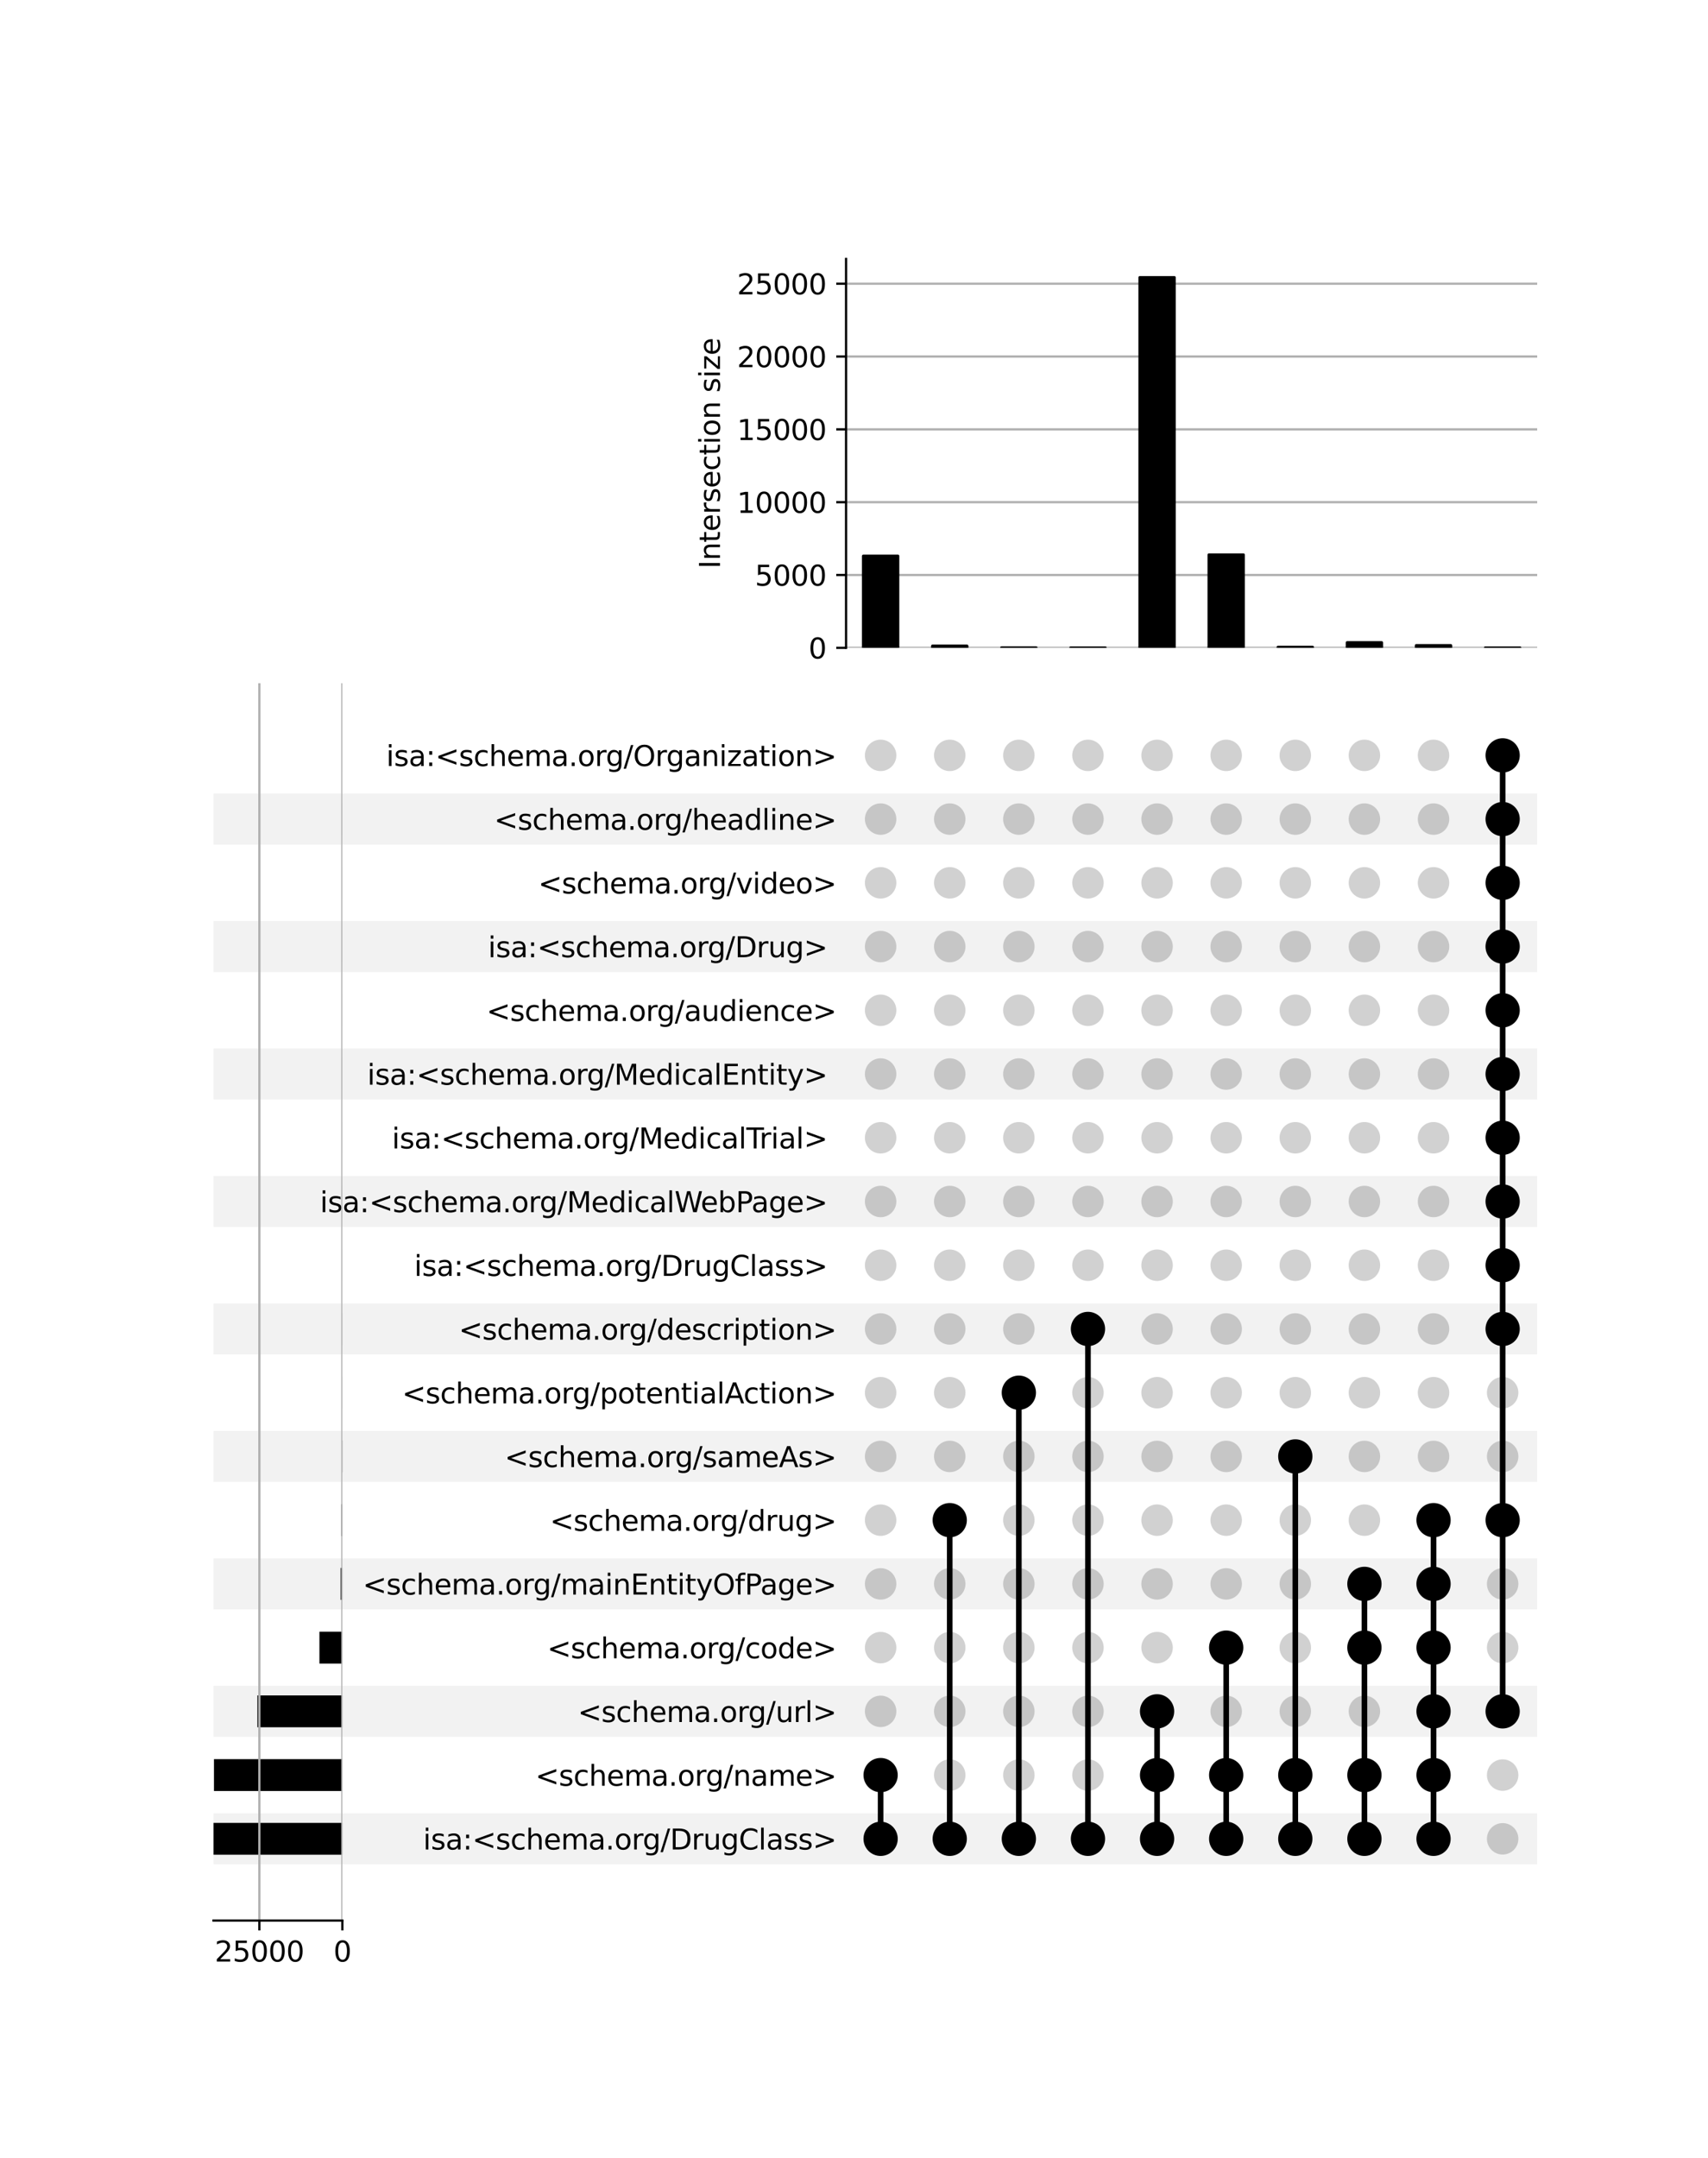 <?xml version="1.0" encoding="utf-8" standalone="no"?>
<!DOCTYPE svg PUBLIC "-//W3C//DTD SVG 1.1//EN"
  "http://www.w3.org/Graphics/SVG/1.1/DTD/svg11.dtd">
<svg xmlns:xlink="http://www.w3.org/1999/xlink" width="608pt" height="768pt" viewBox="0 0 608 768" xmlns="http://www.w3.org/2000/svg" version="1.1">
 <defs>
  <style type="text/css">*{stroke-linejoin: round; stroke-linecap: butt}</style>
 </defs>
 <g id="figure_1">
  <g id="patch_1">
   <path d="M 0 768 
L 608 768 
L 608 0 
L 0 0 
z
" style="fill: #ffffff"/>
  </g>
  <g id="axes_1">
   <g id="patch_2">
    <path d="M 76 663.503 
L 547.2 663.503 
L 547.2 645.357 
L 76 645.357 
z
" clip-path="url(#p56ca8cb842)" style="fill-opacity: 0.051"/>
   </g>
   <g id="patch_3">
    <path d="M 76 618.139 
L 547.2 618.139 
L 547.2 599.993 
L 76 599.993 
z
" clip-path="url(#p56ca8cb842)" style="fill-opacity: 0.051"/>
   </g>
   <g id="patch_4">
    <path d="M 76 572.774 
L 547.2 572.774 
L 547.2 554.629 
L 76 554.629 
z
" clip-path="url(#p56ca8cb842)" style="fill-opacity: 0.051"/>
   </g>
   <g id="patch_5">
    <path d="M 76 527.41 
L 547.2 527.41 
L 547.2 509.264 
L 76 509.264 
z
" clip-path="url(#p56ca8cb842)" style="fill-opacity: 0.051"/>
   </g>
   <g id="patch_6">
    <path d="M 76 482.046 
L 547.2 482.046 
L 547.2 463.9 
L 76 463.9 
z
" clip-path="url(#p56ca8cb842)" style="fill-opacity: 0.051"/>
   </g>
   <g id="patch_7">
    <path d="M 76 436.681 
L 547.2 436.681 
L 547.2 418.535 
L 76 418.535 
z
" clip-path="url(#p56ca8cb842)" style="fill-opacity: 0.051"/>
   </g>
   <g id="patch_8">
    <path d="M 76 391.317 
L 547.2 391.317 
L 547.2 373.171 
L 76 373.171 
z
" clip-path="url(#p56ca8cb842)" style="fill-opacity: 0.051"/>
   </g>
   <g id="patch_9">
    <path d="M 76 345.952 
L 547.2 345.952 
L 547.2 327.807 
L 76 327.807 
z
" clip-path="url(#p56ca8cb842)" style="fill-opacity: 0.051"/>
   </g>
   <g id="patch_10">
    <path d="M 76 300.588 
L 547.2 300.588 
L 547.2 282.442 
L 76 282.442 
z
" clip-path="url(#p56ca8cb842)" style="fill-opacity: 0.051"/>
   </g>
   <g id="matplotlib.axis_1"/>
   <g id="matplotlib.axis_2">
    <g id="ytick_1"/>
    <g id="ytick_2"/>
    <g id="ytick_3"/>
    <g id="ytick_4"/>
    <g id="ytick_5"/>
    <g id="ytick_6"/>
    <g id="ytick_7"/>
    <g id="ytick_8"/>
    <g id="ytick_9"/>
    <g id="ytick_10"/>
    <g id="ytick_11"/>
    <g id="ytick_12"/>
    <g id="ytick_13"/>
    <g id="ytick_14"/>
    <g id="ytick_15"/>
    <g id="ytick_16"/>
    <g id="ytick_17"/>
    <g id="ytick_18"/>
   </g>
  </g>
  <g id="axes_2">
   <g id="matplotlib.axis_3">
    <g id="ytick_19">
     <g id="line2d_1"/>
     <g id="text_1">
      <!-- isa:&lt;schema.org/DrugClass&gt; -->
      <g transform="translate(150.61 658.229) scale(0.1 -0.1)">
       <defs>
        <path id="DejaVuSans-69" d="M 603 3500 
L 1178 3500 
L 1178 0 
L 603 0 
L 603 3500 
z
M 603 4863 
L 1178 4863 
L 1178 4134 
L 603 4134 
L 603 4863 
z
" transform="scale(0.016)"/>
        <path id="DejaVuSans-73" d="M 2834 3397 
L 2834 2853 
Q 2591 2978 2328 3040 
Q 2066 3103 1784 3103 
Q 1356 3103 1142 2972 
Q 928 2841 928 2578 
Q 928 2378 1081 2264 
Q 1234 2150 1697 2047 
L 1894 2003 
Q 2506 1872 2764 1633 
Q 3022 1394 3022 966 
Q 3022 478 2636 193 
Q 2250 -91 1575 -91 
Q 1294 -91 989 -36 
Q 684 19 347 128 
L 347 722 
Q 666 556 975 473 
Q 1284 391 1588 391 
Q 1994 391 2212 530 
Q 2431 669 2431 922 
Q 2431 1156 2273 1281 
Q 2116 1406 1581 1522 
L 1381 1569 
Q 847 1681 609 1914 
Q 372 2147 372 2553 
Q 372 3047 722 3315 
Q 1072 3584 1716 3584 
Q 2034 3584 2315 3537 
Q 2597 3491 2834 3397 
z
" transform="scale(0.016)"/>
        <path id="DejaVuSans-61" d="M 2194 1759 
Q 1497 1759 1228 1600 
Q 959 1441 959 1056 
Q 959 750 1161 570 
Q 1363 391 1709 391 
Q 2188 391 2477 730 
Q 2766 1069 2766 1631 
L 2766 1759 
L 2194 1759 
z
M 3341 1997 
L 3341 0 
L 2766 0 
L 2766 531 
Q 2569 213 2275 61 
Q 1981 -91 1556 -91 
Q 1019 -91 701 211 
Q 384 513 384 1019 
Q 384 1609 779 1909 
Q 1175 2209 1959 2209 
L 2766 2209 
L 2766 2266 
Q 2766 2663 2505 2880 
Q 2244 3097 1772 3097 
Q 1472 3097 1187 3025 
Q 903 2953 641 2809 
L 641 3341 
Q 956 3463 1253 3523 
Q 1550 3584 1831 3584 
Q 2591 3584 2966 3190 
Q 3341 2797 3341 1997 
z
" transform="scale(0.016)"/>
        <path id="DejaVuSans-3a" d="M 750 794 
L 1409 794 
L 1409 0 
L 750 0 
L 750 794 
z
M 750 3309 
L 1409 3309 
L 1409 2516 
L 750 2516 
L 750 3309 
z
" transform="scale(0.016)"/>
        <path id="DejaVuSans-3c" d="M 4684 3150 
L 1459 2003 
L 4684 863 
L 4684 294 
L 678 1747 
L 678 2266 
L 4684 3719 
L 4684 3150 
z
" transform="scale(0.016)"/>
        <path id="DejaVuSans-63" d="M 3122 3366 
L 3122 2828 
Q 2878 2963 2633 3030 
Q 2388 3097 2138 3097 
Q 1578 3097 1268 2742 
Q 959 2388 959 1747 
Q 959 1106 1268 751 
Q 1578 397 2138 397 
Q 2388 397 2633 464 
Q 2878 531 3122 666 
L 3122 134 
Q 2881 22 2623 -34 
Q 2366 -91 2075 -91 
Q 1284 -91 818 406 
Q 353 903 353 1747 
Q 353 2603 823 3093 
Q 1294 3584 2113 3584 
Q 2378 3584 2631 3529 
Q 2884 3475 3122 3366 
z
" transform="scale(0.016)"/>
        <path id="DejaVuSans-68" d="M 3513 2113 
L 3513 0 
L 2938 0 
L 2938 2094 
Q 2938 2591 2744 2837 
Q 2550 3084 2163 3084 
Q 1697 3084 1428 2787 
Q 1159 2491 1159 1978 
L 1159 0 
L 581 0 
L 581 4863 
L 1159 4863 
L 1159 2956 
Q 1366 3272 1645 3428 
Q 1925 3584 2291 3584 
Q 2894 3584 3203 3211 
Q 3513 2838 3513 2113 
z
" transform="scale(0.016)"/>
        <path id="DejaVuSans-65" d="M 3597 1894 
L 3597 1613 
L 953 1613 
Q 991 1019 1311 708 
Q 1631 397 2203 397 
Q 2534 397 2845 478 
Q 3156 559 3463 722 
L 3463 178 
Q 3153 47 2828 -22 
Q 2503 -91 2169 -91 
Q 1331 -91 842 396 
Q 353 884 353 1716 
Q 353 2575 817 3079 
Q 1281 3584 2069 3584 
Q 2775 3584 3186 3129 
Q 3597 2675 3597 1894 
z
M 3022 2063 
Q 3016 2534 2758 2815 
Q 2500 3097 2075 3097 
Q 1594 3097 1305 2825 
Q 1016 2553 972 2059 
L 3022 2063 
z
" transform="scale(0.016)"/>
        <path id="DejaVuSans-6d" d="M 3328 2828 
Q 3544 3216 3844 3400 
Q 4144 3584 4550 3584 
Q 5097 3584 5394 3201 
Q 5691 2819 5691 2113 
L 5691 0 
L 5113 0 
L 5113 2094 
Q 5113 2597 4934 2840 
Q 4756 3084 4391 3084 
Q 3944 3084 3684 2787 
Q 3425 2491 3425 1978 
L 3425 0 
L 2847 0 
L 2847 2094 
Q 2847 2600 2669 2842 
Q 2491 3084 2119 3084 
Q 1678 3084 1418 2786 
Q 1159 2488 1159 1978 
L 1159 0 
L 581 0 
L 581 3500 
L 1159 3500 
L 1159 2956 
Q 1356 3278 1631 3431 
Q 1906 3584 2284 3584 
Q 2666 3584 2933 3390 
Q 3200 3197 3328 2828 
z
" transform="scale(0.016)"/>
        <path id="DejaVuSans-2e" d="M 684 794 
L 1344 794 
L 1344 0 
L 684 0 
L 684 794 
z
" transform="scale(0.016)"/>
        <path id="DejaVuSans-6f" d="M 1959 3097 
Q 1497 3097 1228 2736 
Q 959 2375 959 1747 
Q 959 1119 1226 758 
Q 1494 397 1959 397 
Q 2419 397 2687 759 
Q 2956 1122 2956 1747 
Q 2956 2369 2687 2733 
Q 2419 3097 1959 3097 
z
M 1959 3584 
Q 2709 3584 3137 3096 
Q 3566 2609 3566 1747 
Q 3566 888 3137 398 
Q 2709 -91 1959 -91 
Q 1206 -91 779 398 
Q 353 888 353 1747 
Q 353 2609 779 3096 
Q 1206 3584 1959 3584 
z
" transform="scale(0.016)"/>
        <path id="DejaVuSans-72" d="M 2631 2963 
Q 2534 3019 2420 3045 
Q 2306 3072 2169 3072 
Q 1681 3072 1420 2755 
Q 1159 2438 1159 1844 
L 1159 0 
L 581 0 
L 581 3500 
L 1159 3500 
L 1159 2956 
Q 1341 3275 1631 3429 
Q 1922 3584 2338 3584 
Q 2397 3584 2469 3576 
Q 2541 3569 2628 3553 
L 2631 2963 
z
" transform="scale(0.016)"/>
        <path id="DejaVuSans-67" d="M 2906 1791 
Q 2906 2416 2648 2759 
Q 2391 3103 1925 3103 
Q 1463 3103 1205 2759 
Q 947 2416 947 1791 
Q 947 1169 1205 825 
Q 1463 481 1925 481 
Q 2391 481 2648 825 
Q 2906 1169 2906 1791 
z
M 3481 434 
Q 3481 -459 3084 -895 
Q 2688 -1331 1869 -1331 
Q 1566 -1331 1297 -1286 
Q 1028 -1241 775 -1147 
L 775 -588 
Q 1028 -725 1275 -790 
Q 1522 -856 1778 -856 
Q 2344 -856 2625 -561 
Q 2906 -266 2906 331 
L 2906 616 
Q 2728 306 2450 153 
Q 2172 0 1784 0 
Q 1141 0 747 490 
Q 353 981 353 1791 
Q 353 2603 747 3093 
Q 1141 3584 1784 3584 
Q 2172 3584 2450 3431 
Q 2728 3278 2906 2969 
L 2906 3500 
L 3481 3500 
L 3481 434 
z
" transform="scale(0.016)"/>
        <path id="DejaVuSans-2f" d="M 1625 4666 
L 2156 4666 
L 531 -594 
L 0 -594 
L 1625 4666 
z
" transform="scale(0.016)"/>
        <path id="DejaVuSans-44" d="M 1259 4147 
L 1259 519 
L 2022 519 
Q 2988 519 3436 956 
Q 3884 1394 3884 2338 
Q 3884 3275 3436 3711 
Q 2988 4147 2022 4147 
L 1259 4147 
z
M 628 4666 
L 1925 4666 
Q 3281 4666 3915 4102 
Q 4550 3538 4550 2338 
Q 4550 1131 3912 565 
Q 3275 0 1925 0 
L 628 0 
L 628 4666 
z
" transform="scale(0.016)"/>
        <path id="DejaVuSans-75" d="M 544 1381 
L 544 3500 
L 1119 3500 
L 1119 1403 
Q 1119 906 1312 657 
Q 1506 409 1894 409 
Q 2359 409 2629 706 
Q 2900 1003 2900 1516 
L 2900 3500 
L 3475 3500 
L 3475 0 
L 2900 0 
L 2900 538 
Q 2691 219 2414 64 
Q 2138 -91 1772 -91 
Q 1169 -91 856 284 
Q 544 659 544 1381 
z
M 1991 3584 
L 1991 3584 
z
" transform="scale(0.016)"/>
        <path id="DejaVuSans-43" d="M 4122 4306 
L 4122 3641 
Q 3803 3938 3442 4084 
Q 3081 4231 2675 4231 
Q 1875 4231 1450 3742 
Q 1025 3253 1025 2328 
Q 1025 1406 1450 917 
Q 1875 428 2675 428 
Q 3081 428 3442 575 
Q 3803 722 4122 1019 
L 4122 359 
Q 3791 134 3420 21 
Q 3050 -91 2638 -91 
Q 1578 -91 968 557 
Q 359 1206 359 2328 
Q 359 3453 968 4101 
Q 1578 4750 2638 4750 
Q 3056 4750 3426 4639 
Q 3797 4528 4122 4306 
z
" transform="scale(0.016)"/>
        <path id="DejaVuSans-6c" d="M 603 4863 
L 1178 4863 
L 1178 0 
L 603 0 
L 603 4863 
z
" transform="scale(0.016)"/>
        <path id="DejaVuSans-3e" d="M 678 3150 
L 678 3719 
L 4684 2266 
L 4684 1747 
L 678 294 
L 678 863 
L 3897 2003 
L 678 3150 
z
" transform="scale(0.016)"/>
       </defs>
       <use xlink:href="#DejaVuSans-69"/>
       <use xlink:href="#DejaVuSans-73" x="27.783"/>
       <use xlink:href="#DejaVuSans-61" x="79.883"/>
       <use xlink:href="#DejaVuSans-3a" x="141.162"/>
       <use xlink:href="#DejaVuSans-3c" x="174.854"/>
       <use xlink:href="#DejaVuSans-73" x="258.643"/>
       <use xlink:href="#DejaVuSans-63" x="310.742"/>
       <use xlink:href="#DejaVuSans-68" x="365.723"/>
       <use xlink:href="#DejaVuSans-65" x="429.102"/>
       <use xlink:href="#DejaVuSans-6d" x="490.625"/>
       <use xlink:href="#DejaVuSans-61" x="588.037"/>
       <use xlink:href="#DejaVuSans-2e" x="649.316"/>
       <use xlink:href="#DejaVuSans-6f" x="681.104"/>
       <use xlink:href="#DejaVuSans-72" x="742.285"/>
       <use xlink:href="#DejaVuSans-67" x="781.648"/>
       <use xlink:href="#DejaVuSans-2f" x="845.125"/>
       <use xlink:href="#DejaVuSans-44" x="878.816"/>
       <use xlink:href="#DejaVuSans-72" x="955.818"/>
       <use xlink:href="#DejaVuSans-75" x="996.932"/>
       <use xlink:href="#DejaVuSans-67" x="1060.311"/>
       <use xlink:href="#DejaVuSans-43" x="1123.787"/>
       <use xlink:href="#DejaVuSans-6c" x="1193.611"/>
       <use xlink:href="#DejaVuSans-61" x="1221.395"/>
       <use xlink:href="#DejaVuSans-73" x="1282.674"/>
       <use xlink:href="#DejaVuSans-73" x="1334.773"/>
       <use xlink:href="#DejaVuSans-3e" x="1386.873"/>
      </g>
     </g>
    </g>
    <g id="ytick_20">
     <g id="line2d_2"/>
     <g id="text_2">
      <!-- &lt;schema.org/name&gt; -->
      <g transform="translate(190.539 635.547) scale(0.1 -0.1)">
       <defs>
        <path id="DejaVuSans-6e" d="M 3513 2113 
L 3513 0 
L 2938 0 
L 2938 2094 
Q 2938 2591 2744 2837 
Q 2550 3084 2163 3084 
Q 1697 3084 1428 2787 
Q 1159 2491 1159 1978 
L 1159 0 
L 581 0 
L 581 3500 
L 1159 3500 
L 1159 2956 
Q 1366 3272 1645 3428 
Q 1925 3584 2291 3584 
Q 2894 3584 3203 3211 
Q 3513 2838 3513 2113 
z
" transform="scale(0.016)"/>
       </defs>
       <use xlink:href="#DejaVuSans-3c"/>
       <use xlink:href="#DejaVuSans-73" x="83.789"/>
       <use xlink:href="#DejaVuSans-63" x="135.889"/>
       <use xlink:href="#DejaVuSans-68" x="190.869"/>
       <use xlink:href="#DejaVuSans-65" x="254.248"/>
       <use xlink:href="#DejaVuSans-6d" x="315.771"/>
       <use xlink:href="#DejaVuSans-61" x="413.184"/>
       <use xlink:href="#DejaVuSans-2e" x="474.463"/>
       <use xlink:href="#DejaVuSans-6f" x="506.25"/>
       <use xlink:href="#DejaVuSans-72" x="567.432"/>
       <use xlink:href="#DejaVuSans-67" x="606.795"/>
       <use xlink:href="#DejaVuSans-2f" x="670.271"/>
       <use xlink:href="#DejaVuSans-6e" x="703.963"/>
       <use xlink:href="#DejaVuSans-61" x="767.342"/>
       <use xlink:href="#DejaVuSans-6d" x="828.621"/>
       <use xlink:href="#DejaVuSans-65" x="926.033"/>
       <use xlink:href="#DejaVuSans-3e" x="987.557"/>
      </g>
     </g>
    </g>
    <g id="ytick_21">
     <g id="line2d_3"/>
     <g id="text_3">
      <!-- &lt;schema.org/url&gt; -->
      <g transform="translate(205.672 612.865) scale(0.1 -0.1)">
       <use xlink:href="#DejaVuSans-3c"/>
       <use xlink:href="#DejaVuSans-73" x="83.789"/>
       <use xlink:href="#DejaVuSans-63" x="135.889"/>
       <use xlink:href="#DejaVuSans-68" x="190.869"/>
       <use xlink:href="#DejaVuSans-65" x="254.248"/>
       <use xlink:href="#DejaVuSans-6d" x="315.771"/>
       <use xlink:href="#DejaVuSans-61" x="413.184"/>
       <use xlink:href="#DejaVuSans-2e" x="474.463"/>
       <use xlink:href="#DejaVuSans-6f" x="506.25"/>
       <use xlink:href="#DejaVuSans-72" x="567.432"/>
       <use xlink:href="#DejaVuSans-67" x="606.795"/>
       <use xlink:href="#DejaVuSans-2f" x="670.271"/>
       <use xlink:href="#DejaVuSans-75" x="703.963"/>
       <use xlink:href="#DejaVuSans-72" x="767.342"/>
       <use xlink:href="#DejaVuSans-6c" x="808.455"/>
       <use xlink:href="#DejaVuSans-3e" x="836.238"/>
      </g>
     </g>
    </g>
    <g id="ytick_22">
     <g id="line2d_4"/>
     <g id="text_4">
      <!-- &lt;schema.org/code&gt; -->
      <g transform="translate(194.78 590.183) scale(0.1 -0.1)">
       <defs>
        <path id="DejaVuSans-64" d="M 2906 2969 
L 2906 4863 
L 3481 4863 
L 3481 0 
L 2906 0 
L 2906 525 
Q 2725 213 2448 61 
Q 2172 -91 1784 -91 
Q 1150 -91 751 415 
Q 353 922 353 1747 
Q 353 2572 751 3078 
Q 1150 3584 1784 3584 
Q 2172 3584 2448 3432 
Q 2725 3281 2906 2969 
z
M 947 1747 
Q 947 1113 1208 752 
Q 1469 391 1925 391 
Q 2381 391 2643 752 
Q 2906 1113 2906 1747 
Q 2906 2381 2643 2742 
Q 2381 3103 1925 3103 
Q 1469 3103 1208 2742 
Q 947 2381 947 1747 
z
" transform="scale(0.016)"/>
       </defs>
       <use xlink:href="#DejaVuSans-3c"/>
       <use xlink:href="#DejaVuSans-73" x="83.789"/>
       <use xlink:href="#DejaVuSans-63" x="135.889"/>
       <use xlink:href="#DejaVuSans-68" x="190.869"/>
       <use xlink:href="#DejaVuSans-65" x="254.248"/>
       <use xlink:href="#DejaVuSans-6d" x="315.771"/>
       <use xlink:href="#DejaVuSans-61" x="413.184"/>
       <use xlink:href="#DejaVuSans-2e" x="474.463"/>
       <use xlink:href="#DejaVuSans-6f" x="506.25"/>
       <use xlink:href="#DejaVuSans-72" x="567.432"/>
       <use xlink:href="#DejaVuSans-67" x="606.795"/>
       <use xlink:href="#DejaVuSans-2f" x="670.271"/>
       <use xlink:href="#DejaVuSans-63" x="703.963"/>
       <use xlink:href="#DejaVuSans-6f" x="758.943"/>
       <use xlink:href="#DejaVuSans-64" x="820.125"/>
       <use xlink:href="#DejaVuSans-65" x="883.602"/>
       <use xlink:href="#DejaVuSans-3e" x="945.125"/>
      </g>
     </g>
    </g>
    <g id="ytick_23">
     <g id="line2d_5"/>
     <g id="text_5">
      <!-- &lt;schema.org/mainEntityOfPage&gt; -->
      <g transform="translate(129.119 567.501) scale(0.1 -0.1)">
       <defs>
        <path id="DejaVuSans-45" d="M 628 4666 
L 3578 4666 
L 3578 4134 
L 1259 4134 
L 1259 2753 
L 3481 2753 
L 3481 2222 
L 1259 2222 
L 1259 531 
L 3634 531 
L 3634 0 
L 628 0 
L 628 4666 
z
" transform="scale(0.016)"/>
        <path id="DejaVuSans-74" d="M 1172 4494 
L 1172 3500 
L 2356 3500 
L 2356 3053 
L 1172 3053 
L 1172 1153 
Q 1172 725 1289 603 
Q 1406 481 1766 481 
L 2356 481 
L 2356 0 
L 1766 0 
Q 1100 0 847 248 
Q 594 497 594 1153 
L 594 3053 
L 172 3053 
L 172 3500 
L 594 3500 
L 594 4494 
L 1172 4494 
z
" transform="scale(0.016)"/>
        <path id="DejaVuSans-79" d="M 2059 -325 
Q 1816 -950 1584 -1140 
Q 1353 -1331 966 -1331 
L 506 -1331 
L 506 -850 
L 844 -850 
Q 1081 -850 1212 -737 
Q 1344 -625 1503 -206 
L 1606 56 
L 191 3500 
L 800 3500 
L 1894 763 
L 2988 3500 
L 3597 3500 
L 2059 -325 
z
" transform="scale(0.016)"/>
        <path id="DejaVuSans-4f" d="M 2522 4238 
Q 1834 4238 1429 3725 
Q 1025 3213 1025 2328 
Q 1025 1447 1429 934 
Q 1834 422 2522 422 
Q 3209 422 3611 934 
Q 4013 1447 4013 2328 
Q 4013 3213 3611 3725 
Q 3209 4238 2522 4238 
z
M 2522 4750 
Q 3503 4750 4090 4092 
Q 4678 3434 4678 2328 
Q 4678 1225 4090 567 
Q 3503 -91 2522 -91 
Q 1538 -91 948 565 
Q 359 1222 359 2328 
Q 359 3434 948 4092 
Q 1538 4750 2522 4750 
z
" transform="scale(0.016)"/>
        <path id="DejaVuSans-66" d="M 2375 4863 
L 2375 4384 
L 1825 4384 
Q 1516 4384 1395 4259 
Q 1275 4134 1275 3809 
L 1275 3500 
L 2222 3500 
L 2222 3053 
L 1275 3053 
L 1275 0 
L 697 0 
L 697 3053 
L 147 3053 
L 147 3500 
L 697 3500 
L 697 3744 
Q 697 4328 969 4595 
Q 1241 4863 1831 4863 
L 2375 4863 
z
" transform="scale(0.016)"/>
        <path id="DejaVuSans-50" d="M 1259 4147 
L 1259 2394 
L 2053 2394 
Q 2494 2394 2734 2622 
Q 2975 2850 2975 3272 
Q 2975 3691 2734 3919 
Q 2494 4147 2053 4147 
L 1259 4147 
z
M 628 4666 
L 2053 4666 
Q 2838 4666 3239 4311 
Q 3641 3956 3641 3272 
Q 3641 2581 3239 2228 
Q 2838 1875 2053 1875 
L 1259 1875 
L 1259 0 
L 628 0 
L 628 4666 
z
" transform="scale(0.016)"/>
       </defs>
       <use xlink:href="#DejaVuSans-3c"/>
       <use xlink:href="#DejaVuSans-73" x="83.789"/>
       <use xlink:href="#DejaVuSans-63" x="135.889"/>
       <use xlink:href="#DejaVuSans-68" x="190.869"/>
       <use xlink:href="#DejaVuSans-65" x="254.248"/>
       <use xlink:href="#DejaVuSans-6d" x="315.771"/>
       <use xlink:href="#DejaVuSans-61" x="413.184"/>
       <use xlink:href="#DejaVuSans-2e" x="474.463"/>
       <use xlink:href="#DejaVuSans-6f" x="506.25"/>
       <use xlink:href="#DejaVuSans-72" x="567.432"/>
       <use xlink:href="#DejaVuSans-67" x="606.795"/>
       <use xlink:href="#DejaVuSans-2f" x="670.271"/>
       <use xlink:href="#DejaVuSans-6d" x="703.963"/>
       <use xlink:href="#DejaVuSans-61" x="801.375"/>
       <use xlink:href="#DejaVuSans-69" x="862.654"/>
       <use xlink:href="#DejaVuSans-6e" x="890.438"/>
       <use xlink:href="#DejaVuSans-45" x="953.816"/>
       <use xlink:href="#DejaVuSans-6e" x="1017"/>
       <use xlink:href="#DejaVuSans-74" x="1080.379"/>
       <use xlink:href="#DejaVuSans-69" x="1119.588"/>
       <use xlink:href="#DejaVuSans-74" x="1147.371"/>
       <use xlink:href="#DejaVuSans-79" x="1186.58"/>
       <use xlink:href="#DejaVuSans-4f" x="1245.76"/>
       <use xlink:href="#DejaVuSans-66" x="1324.471"/>
       <use xlink:href="#DejaVuSans-50" x="1359.676"/>
       <use xlink:href="#DejaVuSans-61" x="1415.479"/>
       <use xlink:href="#DejaVuSans-67" x="1476.758"/>
       <use xlink:href="#DejaVuSans-65" x="1540.234"/>
       <use xlink:href="#DejaVuSans-3e" x="1601.758"/>
      </g>
     </g>
    </g>
    <g id="ytick_24">
     <g id="line2d_6"/>
     <g id="text_6">
      <!-- &lt;schema.org/drug&gt; -->
      <g transform="translate(195.753 544.818) scale(0.1 -0.1)">
       <use xlink:href="#DejaVuSans-3c"/>
       <use xlink:href="#DejaVuSans-73" x="83.789"/>
       <use xlink:href="#DejaVuSans-63" x="135.889"/>
       <use xlink:href="#DejaVuSans-68" x="190.869"/>
       <use xlink:href="#DejaVuSans-65" x="254.248"/>
       <use xlink:href="#DejaVuSans-6d" x="315.771"/>
       <use xlink:href="#DejaVuSans-61" x="413.184"/>
       <use xlink:href="#DejaVuSans-2e" x="474.463"/>
       <use xlink:href="#DejaVuSans-6f" x="506.25"/>
       <use xlink:href="#DejaVuSans-72" x="567.432"/>
       <use xlink:href="#DejaVuSans-67" x="606.795"/>
       <use xlink:href="#DejaVuSans-2f" x="670.271"/>
       <use xlink:href="#DejaVuSans-64" x="703.963"/>
       <use xlink:href="#DejaVuSans-72" x="767.439"/>
       <use xlink:href="#DejaVuSans-75" x="808.553"/>
       <use xlink:href="#DejaVuSans-67" x="871.932"/>
       <use xlink:href="#DejaVuSans-3e" x="935.408"/>
      </g>
     </g>
    </g>
    <g id="ytick_25">
     <g id="line2d_7"/>
     <g id="text_7">
      <!-- &lt;schema.org/sameAs&gt; -->
      <g transform="translate(179.617 522.136) scale(0.1 -0.1)">
       <defs>
        <path id="DejaVuSans-41" d="M 2188 4044 
L 1331 1722 
L 3047 1722 
L 2188 4044 
z
M 1831 4666 
L 2547 4666 
L 4325 0 
L 3669 0 
L 3244 1197 
L 1141 1197 
L 716 0 
L 50 0 
L 1831 4666 
z
" transform="scale(0.016)"/>
       </defs>
       <use xlink:href="#DejaVuSans-3c"/>
       <use xlink:href="#DejaVuSans-73" x="83.789"/>
       <use xlink:href="#DejaVuSans-63" x="135.889"/>
       <use xlink:href="#DejaVuSans-68" x="190.869"/>
       <use xlink:href="#DejaVuSans-65" x="254.248"/>
       <use xlink:href="#DejaVuSans-6d" x="315.771"/>
       <use xlink:href="#DejaVuSans-61" x="413.184"/>
       <use xlink:href="#DejaVuSans-2e" x="474.463"/>
       <use xlink:href="#DejaVuSans-6f" x="506.25"/>
       <use xlink:href="#DejaVuSans-72" x="567.432"/>
       <use xlink:href="#DejaVuSans-67" x="606.795"/>
       <use xlink:href="#DejaVuSans-2f" x="670.271"/>
       <use xlink:href="#DejaVuSans-73" x="703.963"/>
       <use xlink:href="#DejaVuSans-61" x="756.062"/>
       <use xlink:href="#DejaVuSans-6d" x="817.342"/>
       <use xlink:href="#DejaVuSans-65" x="914.754"/>
       <use xlink:href="#DejaVuSans-41" x="976.277"/>
       <use xlink:href="#DejaVuSans-73" x="1044.686"/>
       <use xlink:href="#DejaVuSans-3e" x="1096.785"/>
      </g>
     </g>
    </g>
    <g id="ytick_26">
     <g id="line2d_8"/>
     <g id="text_8">
      <!-- &lt;schema.org/potentialAction&gt; -->
      <g transform="translate(143.097 499.454) scale(0.1 -0.1)">
       <defs>
        <path id="DejaVuSans-70" d="M 1159 525 
L 1159 -1331 
L 581 -1331 
L 581 3500 
L 1159 3500 
L 1159 2969 
Q 1341 3281 1617 3432 
Q 1894 3584 2278 3584 
Q 2916 3584 3314 3078 
Q 3713 2572 3713 1747 
Q 3713 922 3314 415 
Q 2916 -91 2278 -91 
Q 1894 -91 1617 61 
Q 1341 213 1159 525 
z
M 3116 1747 
Q 3116 2381 2855 2742 
Q 2594 3103 2138 3103 
Q 1681 3103 1420 2742 
Q 1159 2381 1159 1747 
Q 1159 1113 1420 752 
Q 1681 391 2138 391 
Q 2594 391 2855 752 
Q 3116 1113 3116 1747 
z
" transform="scale(0.016)"/>
       </defs>
       <use xlink:href="#DejaVuSans-3c"/>
       <use xlink:href="#DejaVuSans-73" x="83.789"/>
       <use xlink:href="#DejaVuSans-63" x="135.889"/>
       <use xlink:href="#DejaVuSans-68" x="190.869"/>
       <use xlink:href="#DejaVuSans-65" x="254.248"/>
       <use xlink:href="#DejaVuSans-6d" x="315.771"/>
       <use xlink:href="#DejaVuSans-61" x="413.184"/>
       <use xlink:href="#DejaVuSans-2e" x="474.463"/>
       <use xlink:href="#DejaVuSans-6f" x="506.25"/>
       <use xlink:href="#DejaVuSans-72" x="567.432"/>
       <use xlink:href="#DejaVuSans-67" x="606.795"/>
       <use xlink:href="#DejaVuSans-2f" x="670.271"/>
       <use xlink:href="#DejaVuSans-70" x="703.963"/>
       <use xlink:href="#DejaVuSans-6f" x="767.439"/>
       <use xlink:href="#DejaVuSans-74" x="828.621"/>
       <use xlink:href="#DejaVuSans-65" x="867.83"/>
       <use xlink:href="#DejaVuSans-6e" x="929.354"/>
       <use xlink:href="#DejaVuSans-74" x="992.732"/>
       <use xlink:href="#DejaVuSans-69" x="1031.941"/>
       <use xlink:href="#DejaVuSans-61" x="1059.725"/>
       <use xlink:href="#DejaVuSans-6c" x="1121.004"/>
       <use xlink:href="#DejaVuSans-41" x="1148.787"/>
       <use xlink:href="#DejaVuSans-63" x="1215.445"/>
       <use xlink:href="#DejaVuSans-74" x="1270.426"/>
       <use xlink:href="#DejaVuSans-69" x="1309.635"/>
       <use xlink:href="#DejaVuSans-6f" x="1337.418"/>
       <use xlink:href="#DejaVuSans-6e" x="1398.6"/>
       <use xlink:href="#DejaVuSans-3e" x="1461.979"/>
      </g>
     </g>
    </g>
    <g id="ytick_27">
     <g id="line2d_9"/>
     <g id="text_9">
      <!-- &lt;schema.org/description&gt; -->
      <g transform="translate(163.297 476.772) scale(0.1 -0.1)">
       <use xlink:href="#DejaVuSans-3c"/>
       <use xlink:href="#DejaVuSans-73" x="83.789"/>
       <use xlink:href="#DejaVuSans-63" x="135.889"/>
       <use xlink:href="#DejaVuSans-68" x="190.869"/>
       <use xlink:href="#DejaVuSans-65" x="254.248"/>
       <use xlink:href="#DejaVuSans-6d" x="315.771"/>
       <use xlink:href="#DejaVuSans-61" x="413.184"/>
       <use xlink:href="#DejaVuSans-2e" x="474.463"/>
       <use xlink:href="#DejaVuSans-6f" x="506.25"/>
       <use xlink:href="#DejaVuSans-72" x="567.432"/>
       <use xlink:href="#DejaVuSans-67" x="606.795"/>
       <use xlink:href="#DejaVuSans-2f" x="670.271"/>
       <use xlink:href="#DejaVuSans-64" x="703.963"/>
       <use xlink:href="#DejaVuSans-65" x="767.439"/>
       <use xlink:href="#DejaVuSans-73" x="828.963"/>
       <use xlink:href="#DejaVuSans-63" x="881.062"/>
       <use xlink:href="#DejaVuSans-72" x="936.043"/>
       <use xlink:href="#DejaVuSans-69" x="977.156"/>
       <use xlink:href="#DejaVuSans-70" x="1004.939"/>
       <use xlink:href="#DejaVuSans-74" x="1068.416"/>
       <use xlink:href="#DejaVuSans-69" x="1107.625"/>
       <use xlink:href="#DejaVuSans-6f" x="1135.408"/>
       <use xlink:href="#DejaVuSans-6e" x="1196.59"/>
       <use xlink:href="#DejaVuSans-3e" x="1259.969"/>
      </g>
     </g>
    </g>
    <g id="ytick_28">
     <g id="line2d_10"/>
     <g id="text_10">
      <!-- isa:&lt;schema.org/DrugClass&gt;  -->
      <g transform="translate(147.431 454.09) scale(0.1 -0.1)">
       <defs>
        <path id="DejaVuSans-20" transform="scale(0.016)"/>
       </defs>
       <use xlink:href="#DejaVuSans-69"/>
       <use xlink:href="#DejaVuSans-73" x="27.783"/>
       <use xlink:href="#DejaVuSans-61" x="79.883"/>
       <use xlink:href="#DejaVuSans-3a" x="141.162"/>
       <use xlink:href="#DejaVuSans-3c" x="174.854"/>
       <use xlink:href="#DejaVuSans-73" x="258.643"/>
       <use xlink:href="#DejaVuSans-63" x="310.742"/>
       <use xlink:href="#DejaVuSans-68" x="365.723"/>
       <use xlink:href="#DejaVuSans-65" x="429.102"/>
       <use xlink:href="#DejaVuSans-6d" x="490.625"/>
       <use xlink:href="#DejaVuSans-61" x="588.037"/>
       <use xlink:href="#DejaVuSans-2e" x="649.316"/>
       <use xlink:href="#DejaVuSans-6f" x="681.104"/>
       <use xlink:href="#DejaVuSans-72" x="742.285"/>
       <use xlink:href="#DejaVuSans-67" x="781.648"/>
       <use xlink:href="#DejaVuSans-2f" x="845.125"/>
       <use xlink:href="#DejaVuSans-44" x="878.816"/>
       <use xlink:href="#DejaVuSans-72" x="955.818"/>
       <use xlink:href="#DejaVuSans-75" x="996.932"/>
       <use xlink:href="#DejaVuSans-67" x="1060.311"/>
       <use xlink:href="#DejaVuSans-43" x="1123.787"/>
       <use xlink:href="#DejaVuSans-6c" x="1193.611"/>
       <use xlink:href="#DejaVuSans-61" x="1221.395"/>
       <use xlink:href="#DejaVuSans-73" x="1282.674"/>
       <use xlink:href="#DejaVuSans-73" x="1334.773"/>
       <use xlink:href="#DejaVuSans-3e" x="1386.873"/>
       <use xlink:href="#DejaVuSans-20" x="1470.662"/>
      </g>
     </g>
    </g>
    <g id="ytick_29">
     <g id="line2d_11"/>
     <g id="text_11">
      <!-- isa:&lt;schema.org/MedicalWebPage&gt;  -->
      <g transform="translate(113.913 431.408) scale(0.1 -0.1)">
       <defs>
        <path id="DejaVuSans-4d" d="M 628 4666 
L 1569 4666 
L 2759 1491 
L 3956 4666 
L 4897 4666 
L 4897 0 
L 4281 0 
L 4281 4097 
L 3078 897 
L 2444 897 
L 1241 4097 
L 1241 0 
L 628 0 
L 628 4666 
z
" transform="scale(0.016)"/>
        <path id="DejaVuSans-57" d="M 213 4666 
L 850 4666 
L 1831 722 
L 2809 4666 
L 3519 4666 
L 4500 722 
L 5478 4666 
L 6119 4666 
L 4947 0 
L 4153 0 
L 3169 4050 
L 2175 0 
L 1381 0 
L 213 4666 
z
" transform="scale(0.016)"/>
        <path id="DejaVuSans-62" d="M 3116 1747 
Q 3116 2381 2855 2742 
Q 2594 3103 2138 3103 
Q 1681 3103 1420 2742 
Q 1159 2381 1159 1747 
Q 1159 1113 1420 752 
Q 1681 391 2138 391 
Q 2594 391 2855 752 
Q 3116 1113 3116 1747 
z
M 1159 2969 
Q 1341 3281 1617 3432 
Q 1894 3584 2278 3584 
Q 2916 3584 3314 3078 
Q 3713 2572 3713 1747 
Q 3713 922 3314 415 
Q 2916 -91 2278 -91 
Q 1894 -91 1617 61 
Q 1341 213 1159 525 
L 1159 0 
L 581 0 
L 581 4863 
L 1159 4863 
L 1159 2969 
z
" transform="scale(0.016)"/>
       </defs>
       <use xlink:href="#DejaVuSans-69"/>
       <use xlink:href="#DejaVuSans-73" x="27.783"/>
       <use xlink:href="#DejaVuSans-61" x="79.883"/>
       <use xlink:href="#DejaVuSans-3a" x="141.162"/>
       <use xlink:href="#DejaVuSans-3c" x="174.854"/>
       <use xlink:href="#DejaVuSans-73" x="258.643"/>
       <use xlink:href="#DejaVuSans-63" x="310.742"/>
       <use xlink:href="#DejaVuSans-68" x="365.723"/>
       <use xlink:href="#DejaVuSans-65" x="429.102"/>
       <use xlink:href="#DejaVuSans-6d" x="490.625"/>
       <use xlink:href="#DejaVuSans-61" x="588.037"/>
       <use xlink:href="#DejaVuSans-2e" x="649.316"/>
       <use xlink:href="#DejaVuSans-6f" x="681.104"/>
       <use xlink:href="#DejaVuSans-72" x="742.285"/>
       <use xlink:href="#DejaVuSans-67" x="781.648"/>
       <use xlink:href="#DejaVuSans-2f" x="845.125"/>
       <use xlink:href="#DejaVuSans-4d" x="878.816"/>
       <use xlink:href="#DejaVuSans-65" x="965.096"/>
       <use xlink:href="#DejaVuSans-64" x="1026.619"/>
       <use xlink:href="#DejaVuSans-69" x="1090.096"/>
       <use xlink:href="#DejaVuSans-63" x="1117.879"/>
       <use xlink:href="#DejaVuSans-61" x="1172.859"/>
       <use xlink:href="#DejaVuSans-6c" x="1234.139"/>
       <use xlink:href="#DejaVuSans-57" x="1261.922"/>
       <use xlink:href="#DejaVuSans-65" x="1354.924"/>
       <use xlink:href="#DejaVuSans-62" x="1416.447"/>
       <use xlink:href="#DejaVuSans-50" x="1479.924"/>
       <use xlink:href="#DejaVuSans-61" x="1535.727"/>
       <use xlink:href="#DejaVuSans-67" x="1597.006"/>
       <use xlink:href="#DejaVuSans-65" x="1660.482"/>
       <use xlink:href="#DejaVuSans-3e" x="1722.006"/>
       <use xlink:href="#DejaVuSans-20" x="1805.795"/>
      </g>
     </g>
    </g>
    <g id="ytick_30">
     <g id="line2d_12"/>
     <g id="text_12">
      <!-- isa:&lt;schema.org/MedicalTrial&gt;  -->
      <g transform="translate(139.496 408.725) scale(0.1 -0.1)">
       <defs>
        <path id="DejaVuSans-54" d="M -19 4666 
L 3928 4666 
L 3928 4134 
L 2272 4134 
L 2272 0 
L 1638 0 
L 1638 4134 
L -19 4134 
L -19 4666 
z
" transform="scale(0.016)"/>
       </defs>
       <use xlink:href="#DejaVuSans-69"/>
       <use xlink:href="#DejaVuSans-73" x="27.783"/>
       <use xlink:href="#DejaVuSans-61" x="79.883"/>
       <use xlink:href="#DejaVuSans-3a" x="141.162"/>
       <use xlink:href="#DejaVuSans-3c" x="174.854"/>
       <use xlink:href="#DejaVuSans-73" x="258.643"/>
       <use xlink:href="#DejaVuSans-63" x="310.742"/>
       <use xlink:href="#DejaVuSans-68" x="365.723"/>
       <use xlink:href="#DejaVuSans-65" x="429.102"/>
       <use xlink:href="#DejaVuSans-6d" x="490.625"/>
       <use xlink:href="#DejaVuSans-61" x="588.037"/>
       <use xlink:href="#DejaVuSans-2e" x="649.316"/>
       <use xlink:href="#DejaVuSans-6f" x="681.104"/>
       <use xlink:href="#DejaVuSans-72" x="742.285"/>
       <use xlink:href="#DejaVuSans-67" x="781.648"/>
       <use xlink:href="#DejaVuSans-2f" x="845.125"/>
       <use xlink:href="#DejaVuSans-4d" x="878.816"/>
       <use xlink:href="#DejaVuSans-65" x="965.096"/>
       <use xlink:href="#DejaVuSans-64" x="1026.619"/>
       <use xlink:href="#DejaVuSans-69" x="1090.096"/>
       <use xlink:href="#DejaVuSans-63" x="1117.879"/>
       <use xlink:href="#DejaVuSans-61" x="1172.859"/>
       <use xlink:href="#DejaVuSans-6c" x="1234.139"/>
       <use xlink:href="#DejaVuSans-54" x="1261.922"/>
       <use xlink:href="#DejaVuSans-72" x="1308.256"/>
       <use xlink:href="#DejaVuSans-69" x="1349.369"/>
       <use xlink:href="#DejaVuSans-61" x="1377.152"/>
       <use xlink:href="#DejaVuSans-6c" x="1438.432"/>
       <use xlink:href="#DejaVuSans-3e" x="1466.215"/>
       <use xlink:href="#DejaVuSans-20" x="1550.004"/>
      </g>
     </g>
    </g>
    <g id="ytick_31">
     <g id="line2d_13"/>
     <g id="text_13">
      <!-- isa:&lt;schema.org/MedicalEntity&gt;  -->
      <g transform="translate(130.73 386.043) scale(0.1 -0.1)">
       <use xlink:href="#DejaVuSans-69"/>
       <use xlink:href="#DejaVuSans-73" x="27.783"/>
       <use xlink:href="#DejaVuSans-61" x="79.883"/>
       <use xlink:href="#DejaVuSans-3a" x="141.162"/>
       <use xlink:href="#DejaVuSans-3c" x="174.854"/>
       <use xlink:href="#DejaVuSans-73" x="258.643"/>
       <use xlink:href="#DejaVuSans-63" x="310.742"/>
       <use xlink:href="#DejaVuSans-68" x="365.723"/>
       <use xlink:href="#DejaVuSans-65" x="429.102"/>
       <use xlink:href="#DejaVuSans-6d" x="490.625"/>
       <use xlink:href="#DejaVuSans-61" x="588.037"/>
       <use xlink:href="#DejaVuSans-2e" x="649.316"/>
       <use xlink:href="#DejaVuSans-6f" x="681.104"/>
       <use xlink:href="#DejaVuSans-72" x="742.285"/>
       <use xlink:href="#DejaVuSans-67" x="781.648"/>
       <use xlink:href="#DejaVuSans-2f" x="845.125"/>
       <use xlink:href="#DejaVuSans-4d" x="878.816"/>
       <use xlink:href="#DejaVuSans-65" x="965.096"/>
       <use xlink:href="#DejaVuSans-64" x="1026.619"/>
       <use xlink:href="#DejaVuSans-69" x="1090.096"/>
       <use xlink:href="#DejaVuSans-63" x="1117.879"/>
       <use xlink:href="#DejaVuSans-61" x="1172.859"/>
       <use xlink:href="#DejaVuSans-6c" x="1234.139"/>
       <use xlink:href="#DejaVuSans-45" x="1261.922"/>
       <use xlink:href="#DejaVuSans-6e" x="1325.105"/>
       <use xlink:href="#DejaVuSans-74" x="1388.484"/>
       <use xlink:href="#DejaVuSans-69" x="1427.693"/>
       <use xlink:href="#DejaVuSans-74" x="1455.477"/>
       <use xlink:href="#DejaVuSans-79" x="1494.686"/>
       <use xlink:href="#DejaVuSans-3e" x="1553.865"/>
       <use xlink:href="#DejaVuSans-20" x="1637.654"/>
      </g>
     </g>
    </g>
    <g id="ytick_32">
     <g id="line2d_14"/>
     <g id="text_14">
      <!-- &lt;schema.org/audience&gt; -->
      <g transform="translate(173.164 363.361) scale(0.1 -0.1)">
       <use xlink:href="#DejaVuSans-3c"/>
       <use xlink:href="#DejaVuSans-73" x="83.789"/>
       <use xlink:href="#DejaVuSans-63" x="135.889"/>
       <use xlink:href="#DejaVuSans-68" x="190.869"/>
       <use xlink:href="#DejaVuSans-65" x="254.248"/>
       <use xlink:href="#DejaVuSans-6d" x="315.771"/>
       <use xlink:href="#DejaVuSans-61" x="413.184"/>
       <use xlink:href="#DejaVuSans-2e" x="474.463"/>
       <use xlink:href="#DejaVuSans-6f" x="506.25"/>
       <use xlink:href="#DejaVuSans-72" x="567.432"/>
       <use xlink:href="#DejaVuSans-67" x="606.795"/>
       <use xlink:href="#DejaVuSans-2f" x="670.271"/>
       <use xlink:href="#DejaVuSans-61" x="703.963"/>
       <use xlink:href="#DejaVuSans-75" x="765.242"/>
       <use xlink:href="#DejaVuSans-64" x="828.621"/>
       <use xlink:href="#DejaVuSans-69" x="892.098"/>
       <use xlink:href="#DejaVuSans-65" x="919.881"/>
       <use xlink:href="#DejaVuSans-6e" x="981.404"/>
       <use xlink:href="#DejaVuSans-63" x="1044.783"/>
       <use xlink:href="#DejaVuSans-65" x="1099.764"/>
       <use xlink:href="#DejaVuSans-3e" x="1161.287"/>
      </g>
     </g>
    </g>
    <g id="ytick_33">
     <g id="line2d_15"/>
     <g id="text_15">
      <!-- isa:&lt;schema.org/Drug&gt;  -->
      <g transform="translate(173.739 340.679) scale(0.1 -0.1)">
       <use xlink:href="#DejaVuSans-69"/>
       <use xlink:href="#DejaVuSans-73" x="27.783"/>
       <use xlink:href="#DejaVuSans-61" x="79.883"/>
       <use xlink:href="#DejaVuSans-3a" x="141.162"/>
       <use xlink:href="#DejaVuSans-3c" x="174.854"/>
       <use xlink:href="#DejaVuSans-73" x="258.643"/>
       <use xlink:href="#DejaVuSans-63" x="310.742"/>
       <use xlink:href="#DejaVuSans-68" x="365.723"/>
       <use xlink:href="#DejaVuSans-65" x="429.102"/>
       <use xlink:href="#DejaVuSans-6d" x="490.625"/>
       <use xlink:href="#DejaVuSans-61" x="588.037"/>
       <use xlink:href="#DejaVuSans-2e" x="649.316"/>
       <use xlink:href="#DejaVuSans-6f" x="681.104"/>
       <use xlink:href="#DejaVuSans-72" x="742.285"/>
       <use xlink:href="#DejaVuSans-67" x="781.648"/>
       <use xlink:href="#DejaVuSans-2f" x="845.125"/>
       <use xlink:href="#DejaVuSans-44" x="878.816"/>
       <use xlink:href="#DejaVuSans-72" x="955.818"/>
       <use xlink:href="#DejaVuSans-75" x="996.932"/>
       <use xlink:href="#DejaVuSans-67" x="1060.311"/>
       <use xlink:href="#DejaVuSans-3e" x="1123.787"/>
       <use xlink:href="#DejaVuSans-20" x="1207.576"/>
      </g>
     </g>
    </g>
    <g id="ytick_34">
     <g id="line2d_16"/>
     <g id="text_16">
      <!-- &lt;schema.org/video&gt; -->
      <g transform="translate(191.581 317.997) scale(0.1 -0.1)">
       <defs>
        <path id="DejaVuSans-76" d="M 191 3500 
L 800 3500 
L 1894 563 
L 2988 3500 
L 3597 3500 
L 2284 0 
L 1503 0 
L 191 3500 
z
" transform="scale(0.016)"/>
       </defs>
       <use xlink:href="#DejaVuSans-3c"/>
       <use xlink:href="#DejaVuSans-73" x="83.789"/>
       <use xlink:href="#DejaVuSans-63" x="135.889"/>
       <use xlink:href="#DejaVuSans-68" x="190.869"/>
       <use xlink:href="#DejaVuSans-65" x="254.248"/>
       <use xlink:href="#DejaVuSans-6d" x="315.771"/>
       <use xlink:href="#DejaVuSans-61" x="413.184"/>
       <use xlink:href="#DejaVuSans-2e" x="474.463"/>
       <use xlink:href="#DejaVuSans-6f" x="506.25"/>
       <use xlink:href="#DejaVuSans-72" x="567.432"/>
       <use xlink:href="#DejaVuSans-67" x="606.795"/>
       <use xlink:href="#DejaVuSans-2f" x="670.271"/>
       <use xlink:href="#DejaVuSans-76" x="703.963"/>
       <use xlink:href="#DejaVuSans-69" x="763.143"/>
       <use xlink:href="#DejaVuSans-64" x="790.926"/>
       <use xlink:href="#DejaVuSans-65" x="854.402"/>
       <use xlink:href="#DejaVuSans-6f" x="915.926"/>
       <use xlink:href="#DejaVuSans-3e" x="977.107"/>
      </g>
     </g>
    </g>
    <g id="ytick_35">
     <g id="line2d_17"/>
     <g id="text_17">
      <!-- &lt;schema.org/headline&gt; -->
      <g transform="translate(175.885 295.314) scale(0.1 -0.1)">
       <use xlink:href="#DejaVuSans-3c"/>
       <use xlink:href="#DejaVuSans-73" x="83.789"/>
       <use xlink:href="#DejaVuSans-63" x="135.889"/>
       <use xlink:href="#DejaVuSans-68" x="190.869"/>
       <use xlink:href="#DejaVuSans-65" x="254.248"/>
       <use xlink:href="#DejaVuSans-6d" x="315.771"/>
       <use xlink:href="#DejaVuSans-61" x="413.184"/>
       <use xlink:href="#DejaVuSans-2e" x="474.463"/>
       <use xlink:href="#DejaVuSans-6f" x="506.25"/>
       <use xlink:href="#DejaVuSans-72" x="567.432"/>
       <use xlink:href="#DejaVuSans-67" x="606.795"/>
       <use xlink:href="#DejaVuSans-2f" x="670.271"/>
       <use xlink:href="#DejaVuSans-68" x="703.963"/>
       <use xlink:href="#DejaVuSans-65" x="767.342"/>
       <use xlink:href="#DejaVuSans-61" x="828.865"/>
       <use xlink:href="#DejaVuSans-64" x="890.145"/>
       <use xlink:href="#DejaVuSans-6c" x="953.621"/>
       <use xlink:href="#DejaVuSans-69" x="981.404"/>
       <use xlink:href="#DejaVuSans-6e" x="1009.188"/>
       <use xlink:href="#DejaVuSans-65" x="1072.566"/>
       <use xlink:href="#DejaVuSans-3e" x="1134.09"/>
      </g>
     </g>
    </g>
    <g id="ytick_36">
     <g id="line2d_18"/>
     <g id="text_18">
      <!-- isa:&lt;schema.org/Organization&gt; -->
      <g transform="translate(137.483 272.632) scale(0.1 -0.1)">
       <defs>
        <path id="DejaVuSans-7a" d="M 353 3500 
L 3084 3500 
L 3084 2975 
L 922 459 
L 3084 459 
L 3084 0 
L 275 0 
L 275 525 
L 2438 3041 
L 353 3041 
L 353 3500 
z
" transform="scale(0.016)"/>
       </defs>
       <use xlink:href="#DejaVuSans-69"/>
       <use xlink:href="#DejaVuSans-73" x="27.783"/>
       <use xlink:href="#DejaVuSans-61" x="79.883"/>
       <use xlink:href="#DejaVuSans-3a" x="141.162"/>
       <use xlink:href="#DejaVuSans-3c" x="174.854"/>
       <use xlink:href="#DejaVuSans-73" x="258.643"/>
       <use xlink:href="#DejaVuSans-63" x="310.742"/>
       <use xlink:href="#DejaVuSans-68" x="365.723"/>
       <use xlink:href="#DejaVuSans-65" x="429.102"/>
       <use xlink:href="#DejaVuSans-6d" x="490.625"/>
       <use xlink:href="#DejaVuSans-61" x="588.037"/>
       <use xlink:href="#DejaVuSans-2e" x="649.316"/>
       <use xlink:href="#DejaVuSans-6f" x="681.104"/>
       <use xlink:href="#DejaVuSans-72" x="742.285"/>
       <use xlink:href="#DejaVuSans-67" x="781.648"/>
       <use xlink:href="#DejaVuSans-2f" x="845.125"/>
       <use xlink:href="#DejaVuSans-4f" x="878.816"/>
       <use xlink:href="#DejaVuSans-72" x="957.527"/>
       <use xlink:href="#DejaVuSans-67" x="996.891"/>
       <use xlink:href="#DejaVuSans-61" x="1060.367"/>
       <use xlink:href="#DejaVuSans-6e" x="1121.646"/>
       <use xlink:href="#DejaVuSans-69" x="1185.025"/>
       <use xlink:href="#DejaVuSans-7a" x="1212.809"/>
       <use xlink:href="#DejaVuSans-61" x="1265.299"/>
       <use xlink:href="#DejaVuSans-74" x="1326.578"/>
       <use xlink:href="#DejaVuSans-69" x="1365.787"/>
       <use xlink:href="#DejaVuSans-6f" x="1393.57"/>
       <use xlink:href="#DejaVuSans-6e" x="1454.752"/>
       <use xlink:href="#DejaVuSans-3e" x="1518.131"/>
      </g>
     </g>
    </g>
   </g>
   <g id="LineCollection_1">
    <path d="M 313.476 654.43 
L 313.476 631.748 
" clip-path="url(#pef74212229)" style="fill: none; stroke: #000000; stroke-width: 2"/>
    <path d="M 338.079 654.43 
L 338.079 541.019 
" clip-path="url(#pef74212229)" style="fill: none; stroke: #000000; stroke-width: 2"/>
    <path d="M 362.681 654.43 
L 362.681 495.655 
" clip-path="url(#pef74212229)" style="fill: none; stroke: #000000; stroke-width: 2"/>
    <path d="M 387.284 654.43 
L 387.284 472.973 
" clip-path="url(#pef74212229)" style="fill: none; stroke: #000000; stroke-width: 2"/>
    <path d="M 411.886 654.43 
L 411.886 609.066 
" clip-path="url(#pef74212229)" style="fill: none; stroke: #000000; stroke-width: 2"/>
    <path d="M 436.489 654.43 
L 436.489 586.384 
" clip-path="url(#pef74212229)" style="fill: none; stroke: #000000; stroke-width: 2"/>
    <path d="M 461.091 654.43 
L 461.091 518.337 
" clip-path="url(#pef74212229)" style="fill: none; stroke: #000000; stroke-width: 2"/>
    <path d="M 485.694 654.43 
L 485.694 563.701 
" clip-path="url(#pef74212229)" style="fill: none; stroke: #000000; stroke-width: 2"/>
    <path d="M 510.296 654.43 
L 510.296 541.019 
" clip-path="url(#pef74212229)" style="fill: none; stroke: #000000; stroke-width: 2"/>
    <path d="M 534.899 609.066 
L 534.899 268.833 
" clip-path="url(#pef74212229)" style="fill: none; stroke: #000000; stroke-width: 2"/>
   </g>
   <g id="PathCollection_1">
    <defs>
     <path id="C0_0_15cc1329c9" d="M 0 5.6 
C 1.485 5.6 2.91 5.01 3.96 3.96 
C 5.01 2.91 5.6 1.485 5.6 -0 
C 5.6 -1.485 5.01 -2.91 3.96 -3.96 
C 2.91 -5.01 1.485 -5.6 0 -5.6 
C -1.485 -5.6 -2.91 -5.01 -3.96 -3.96 
C -5.01 -2.91 -5.6 -1.485 -5.6 0 
C -5.6 1.485 -5.01 2.91 -3.96 3.96 
C -2.91 5.01 -1.485 5.6 0 5.6 
z
"/>
    </defs>
    <g clip-path="url(#pef74212229)">
     <use xlink:href="#C0_0_15cc1329c9" x="313.476" y="654.43" style="stroke: #000000"/>
    </g>
    <g clip-path="url(#pef74212229)">
     <use xlink:href="#C0_0_15cc1329c9" x="313.476" y="631.748" style="stroke: #000000"/>
    </g>
    <g clip-path="url(#pef74212229)">
     <use xlink:href="#C0_0_15cc1329c9" x="313.476" y="609.066" style="fill-opacity: 0.18"/>
    </g>
    <g clip-path="url(#pef74212229)">
     <use xlink:href="#C0_0_15cc1329c9" x="313.476" y="586.384" style="fill-opacity: 0.18"/>
    </g>
    <g clip-path="url(#pef74212229)">
     <use xlink:href="#C0_0_15cc1329c9" x="313.476" y="563.701" style="fill-opacity: 0.18"/>
    </g>
    <g clip-path="url(#pef74212229)">
     <use xlink:href="#C0_0_15cc1329c9" x="313.476" y="541.019" style="fill-opacity: 0.18"/>
    </g>
    <g clip-path="url(#pef74212229)">
     <use xlink:href="#C0_0_15cc1329c9" x="313.476" y="518.337" style="fill-opacity: 0.18"/>
    </g>
    <g clip-path="url(#pef74212229)">
     <use xlink:href="#C0_0_15cc1329c9" x="313.476" y="495.655" style="fill-opacity: 0.18"/>
    </g>
    <g clip-path="url(#pef74212229)">
     <use xlink:href="#C0_0_15cc1329c9" x="313.476" y="472.973" style="fill-opacity: 0.18"/>
    </g>
    <g clip-path="url(#pef74212229)">
     <use xlink:href="#C0_0_15cc1329c9" x="313.476" y="450.291" style="fill-opacity: 0.18"/>
    </g>
    <g clip-path="url(#pef74212229)">
     <use xlink:href="#C0_0_15cc1329c9" x="313.476" y="427.608" style="fill-opacity: 0.18"/>
    </g>
    <g clip-path="url(#pef74212229)">
     <use xlink:href="#C0_0_15cc1329c9" x="313.476" y="404.926" style="fill-opacity: 0.18"/>
    </g>
    <g clip-path="url(#pef74212229)">
     <use xlink:href="#C0_0_15cc1329c9" x="313.476" y="382.244" style="fill-opacity: 0.18"/>
    </g>
    <g clip-path="url(#pef74212229)">
     <use xlink:href="#C0_0_15cc1329c9" x="313.476" y="359.562" style="fill-opacity: 0.18"/>
    </g>
    <g clip-path="url(#pef74212229)">
     <use xlink:href="#C0_0_15cc1329c9" x="313.476" y="336.88" style="fill-opacity: 0.18"/>
    </g>
    <g clip-path="url(#pef74212229)">
     <use xlink:href="#C0_0_15cc1329c9" x="313.476" y="314.197" style="fill-opacity: 0.18"/>
    </g>
    <g clip-path="url(#pef74212229)">
     <use xlink:href="#C0_0_15cc1329c9" x="313.476" y="291.515" style="fill-opacity: 0.18"/>
    </g>
    <g clip-path="url(#pef74212229)">
     <use xlink:href="#C0_0_15cc1329c9" x="313.476" y="268.833" style="fill-opacity: 0.18"/>
    </g>
    <g clip-path="url(#pef74212229)">
     <use xlink:href="#C0_0_15cc1329c9" x="338.079" y="654.43" style="stroke: #000000"/>
    </g>
    <g clip-path="url(#pef74212229)">
     <use xlink:href="#C0_0_15cc1329c9" x="338.079" y="631.748" style="fill-opacity: 0.18"/>
    </g>
    <g clip-path="url(#pef74212229)">
     <use xlink:href="#C0_0_15cc1329c9" x="338.079" y="609.066" style="fill-opacity: 0.18"/>
    </g>
    <g clip-path="url(#pef74212229)">
     <use xlink:href="#C0_0_15cc1329c9" x="338.079" y="586.384" style="fill-opacity: 0.18"/>
    </g>
    <g clip-path="url(#pef74212229)">
     <use xlink:href="#C0_0_15cc1329c9" x="338.079" y="563.701" style="fill-opacity: 0.18"/>
    </g>
    <g clip-path="url(#pef74212229)">
     <use xlink:href="#C0_0_15cc1329c9" x="338.079" y="541.019" style="stroke: #000000"/>
    </g>
    <g clip-path="url(#pef74212229)">
     <use xlink:href="#C0_0_15cc1329c9" x="338.079" y="518.337" style="fill-opacity: 0.18"/>
    </g>
    <g clip-path="url(#pef74212229)">
     <use xlink:href="#C0_0_15cc1329c9" x="338.079" y="495.655" style="fill-opacity: 0.18"/>
    </g>
    <g clip-path="url(#pef74212229)">
     <use xlink:href="#C0_0_15cc1329c9" x="338.079" y="472.973" style="fill-opacity: 0.18"/>
    </g>
    <g clip-path="url(#pef74212229)">
     <use xlink:href="#C0_0_15cc1329c9" x="338.079" y="450.291" style="fill-opacity: 0.18"/>
    </g>
    <g clip-path="url(#pef74212229)">
     <use xlink:href="#C0_0_15cc1329c9" x="338.079" y="427.608" style="fill-opacity: 0.18"/>
    </g>
    <g clip-path="url(#pef74212229)">
     <use xlink:href="#C0_0_15cc1329c9" x="338.079" y="404.926" style="fill-opacity: 0.18"/>
    </g>
    <g clip-path="url(#pef74212229)">
     <use xlink:href="#C0_0_15cc1329c9" x="338.079" y="382.244" style="fill-opacity: 0.18"/>
    </g>
    <g clip-path="url(#pef74212229)">
     <use xlink:href="#C0_0_15cc1329c9" x="338.079" y="359.562" style="fill-opacity: 0.18"/>
    </g>
    <g clip-path="url(#pef74212229)">
     <use xlink:href="#C0_0_15cc1329c9" x="338.079" y="336.88" style="fill-opacity: 0.18"/>
    </g>
    <g clip-path="url(#pef74212229)">
     <use xlink:href="#C0_0_15cc1329c9" x="338.079" y="314.197" style="fill-opacity: 0.18"/>
    </g>
    <g clip-path="url(#pef74212229)">
     <use xlink:href="#C0_0_15cc1329c9" x="338.079" y="291.515" style="fill-opacity: 0.18"/>
    </g>
    <g clip-path="url(#pef74212229)">
     <use xlink:href="#C0_0_15cc1329c9" x="338.079" y="268.833" style="fill-opacity: 0.18"/>
    </g>
    <g clip-path="url(#pef74212229)">
     <use xlink:href="#C0_0_15cc1329c9" x="362.681" y="654.43" style="stroke: #000000"/>
    </g>
    <g clip-path="url(#pef74212229)">
     <use xlink:href="#C0_0_15cc1329c9" x="362.681" y="631.748" style="fill-opacity: 0.18"/>
    </g>
    <g clip-path="url(#pef74212229)">
     <use xlink:href="#C0_0_15cc1329c9" x="362.681" y="609.066" style="fill-opacity: 0.18"/>
    </g>
    <g clip-path="url(#pef74212229)">
     <use xlink:href="#C0_0_15cc1329c9" x="362.681" y="586.384" style="fill-opacity: 0.18"/>
    </g>
    <g clip-path="url(#pef74212229)">
     <use xlink:href="#C0_0_15cc1329c9" x="362.681" y="563.701" style="fill-opacity: 0.18"/>
    </g>
    <g clip-path="url(#pef74212229)">
     <use xlink:href="#C0_0_15cc1329c9" x="362.681" y="541.019" style="fill-opacity: 0.18"/>
    </g>
    <g clip-path="url(#pef74212229)">
     <use xlink:href="#C0_0_15cc1329c9" x="362.681" y="518.337" style="fill-opacity: 0.18"/>
    </g>
    <g clip-path="url(#pef74212229)">
     <use xlink:href="#C0_0_15cc1329c9" x="362.681" y="495.655" style="stroke: #000000"/>
    </g>
    <g clip-path="url(#pef74212229)">
     <use xlink:href="#C0_0_15cc1329c9" x="362.681" y="472.973" style="fill-opacity: 0.18"/>
    </g>
    <g clip-path="url(#pef74212229)">
     <use xlink:href="#C0_0_15cc1329c9" x="362.681" y="450.291" style="fill-opacity: 0.18"/>
    </g>
    <g clip-path="url(#pef74212229)">
     <use xlink:href="#C0_0_15cc1329c9" x="362.681" y="427.608" style="fill-opacity: 0.18"/>
    </g>
    <g clip-path="url(#pef74212229)">
     <use xlink:href="#C0_0_15cc1329c9" x="362.681" y="404.926" style="fill-opacity: 0.18"/>
    </g>
    <g clip-path="url(#pef74212229)">
     <use xlink:href="#C0_0_15cc1329c9" x="362.681" y="382.244" style="fill-opacity: 0.18"/>
    </g>
    <g clip-path="url(#pef74212229)">
     <use xlink:href="#C0_0_15cc1329c9" x="362.681" y="359.562" style="fill-opacity: 0.18"/>
    </g>
    <g clip-path="url(#pef74212229)">
     <use xlink:href="#C0_0_15cc1329c9" x="362.681" y="336.88" style="fill-opacity: 0.18"/>
    </g>
    <g clip-path="url(#pef74212229)">
     <use xlink:href="#C0_0_15cc1329c9" x="362.681" y="314.197" style="fill-opacity: 0.18"/>
    </g>
    <g clip-path="url(#pef74212229)">
     <use xlink:href="#C0_0_15cc1329c9" x="362.681" y="291.515" style="fill-opacity: 0.18"/>
    </g>
    <g clip-path="url(#pef74212229)">
     <use xlink:href="#C0_0_15cc1329c9" x="362.681" y="268.833" style="fill-opacity: 0.18"/>
    </g>
    <g clip-path="url(#pef74212229)">
     <use xlink:href="#C0_0_15cc1329c9" x="387.284" y="654.43" style="stroke: #000000"/>
    </g>
    <g clip-path="url(#pef74212229)">
     <use xlink:href="#C0_0_15cc1329c9" x="387.284" y="631.748" style="fill-opacity: 0.18"/>
    </g>
    <g clip-path="url(#pef74212229)">
     <use xlink:href="#C0_0_15cc1329c9" x="387.284" y="609.066" style="fill-opacity: 0.18"/>
    </g>
    <g clip-path="url(#pef74212229)">
     <use xlink:href="#C0_0_15cc1329c9" x="387.284" y="586.384" style="fill-opacity: 0.18"/>
    </g>
    <g clip-path="url(#pef74212229)">
     <use xlink:href="#C0_0_15cc1329c9" x="387.284" y="563.701" style="fill-opacity: 0.18"/>
    </g>
    <g clip-path="url(#pef74212229)">
     <use xlink:href="#C0_0_15cc1329c9" x="387.284" y="541.019" style="fill-opacity: 0.18"/>
    </g>
    <g clip-path="url(#pef74212229)">
     <use xlink:href="#C0_0_15cc1329c9" x="387.284" y="518.337" style="fill-opacity: 0.18"/>
    </g>
    <g clip-path="url(#pef74212229)">
     <use xlink:href="#C0_0_15cc1329c9" x="387.284" y="495.655" style="fill-opacity: 0.18"/>
    </g>
    <g clip-path="url(#pef74212229)">
     <use xlink:href="#C0_0_15cc1329c9" x="387.284" y="472.973" style="stroke: #000000"/>
    </g>
    <g clip-path="url(#pef74212229)">
     <use xlink:href="#C0_0_15cc1329c9" x="387.284" y="450.291" style="fill-opacity: 0.18"/>
    </g>
    <g clip-path="url(#pef74212229)">
     <use xlink:href="#C0_0_15cc1329c9" x="387.284" y="427.608" style="fill-opacity: 0.18"/>
    </g>
    <g clip-path="url(#pef74212229)">
     <use xlink:href="#C0_0_15cc1329c9" x="387.284" y="404.926" style="fill-opacity: 0.18"/>
    </g>
    <g clip-path="url(#pef74212229)">
     <use xlink:href="#C0_0_15cc1329c9" x="387.284" y="382.244" style="fill-opacity: 0.18"/>
    </g>
    <g clip-path="url(#pef74212229)">
     <use xlink:href="#C0_0_15cc1329c9" x="387.284" y="359.562" style="fill-opacity: 0.18"/>
    </g>
    <g clip-path="url(#pef74212229)">
     <use xlink:href="#C0_0_15cc1329c9" x="387.284" y="336.88" style="fill-opacity: 0.18"/>
    </g>
    <g clip-path="url(#pef74212229)">
     <use xlink:href="#C0_0_15cc1329c9" x="387.284" y="314.197" style="fill-opacity: 0.18"/>
    </g>
    <g clip-path="url(#pef74212229)">
     <use xlink:href="#C0_0_15cc1329c9" x="387.284" y="291.515" style="fill-opacity: 0.18"/>
    </g>
    <g clip-path="url(#pef74212229)">
     <use xlink:href="#C0_0_15cc1329c9" x="387.284" y="268.833" style="fill-opacity: 0.18"/>
    </g>
    <g clip-path="url(#pef74212229)">
     <use xlink:href="#C0_0_15cc1329c9" x="411.886" y="654.43" style="stroke: #000000"/>
    </g>
    <g clip-path="url(#pef74212229)">
     <use xlink:href="#C0_0_15cc1329c9" x="411.886" y="631.748" style="stroke: #000000"/>
    </g>
    <g clip-path="url(#pef74212229)">
     <use xlink:href="#C0_0_15cc1329c9" x="411.886" y="609.066" style="stroke: #000000"/>
    </g>
    <g clip-path="url(#pef74212229)">
     <use xlink:href="#C0_0_15cc1329c9" x="411.886" y="586.384" style="fill-opacity: 0.18"/>
    </g>
    <g clip-path="url(#pef74212229)">
     <use xlink:href="#C0_0_15cc1329c9" x="411.886" y="563.701" style="fill-opacity: 0.18"/>
    </g>
    <g clip-path="url(#pef74212229)">
     <use xlink:href="#C0_0_15cc1329c9" x="411.886" y="541.019" style="fill-opacity: 0.18"/>
    </g>
    <g clip-path="url(#pef74212229)">
     <use xlink:href="#C0_0_15cc1329c9" x="411.886" y="518.337" style="fill-opacity: 0.18"/>
    </g>
    <g clip-path="url(#pef74212229)">
     <use xlink:href="#C0_0_15cc1329c9" x="411.886" y="495.655" style="fill-opacity: 0.18"/>
    </g>
    <g clip-path="url(#pef74212229)">
     <use xlink:href="#C0_0_15cc1329c9" x="411.886" y="472.973" style="fill-opacity: 0.18"/>
    </g>
    <g clip-path="url(#pef74212229)">
     <use xlink:href="#C0_0_15cc1329c9" x="411.886" y="450.291" style="fill-opacity: 0.18"/>
    </g>
    <g clip-path="url(#pef74212229)">
     <use xlink:href="#C0_0_15cc1329c9" x="411.886" y="427.608" style="fill-opacity: 0.18"/>
    </g>
    <g clip-path="url(#pef74212229)">
     <use xlink:href="#C0_0_15cc1329c9" x="411.886" y="404.926" style="fill-opacity: 0.18"/>
    </g>
    <g clip-path="url(#pef74212229)">
     <use xlink:href="#C0_0_15cc1329c9" x="411.886" y="382.244" style="fill-opacity: 0.18"/>
    </g>
    <g clip-path="url(#pef74212229)">
     <use xlink:href="#C0_0_15cc1329c9" x="411.886" y="359.562" style="fill-opacity: 0.18"/>
    </g>
    <g clip-path="url(#pef74212229)">
     <use xlink:href="#C0_0_15cc1329c9" x="411.886" y="336.88" style="fill-opacity: 0.18"/>
    </g>
    <g clip-path="url(#pef74212229)">
     <use xlink:href="#C0_0_15cc1329c9" x="411.886" y="314.197" style="fill-opacity: 0.18"/>
    </g>
    <g clip-path="url(#pef74212229)">
     <use xlink:href="#C0_0_15cc1329c9" x="411.886" y="291.515" style="fill-opacity: 0.18"/>
    </g>
    <g clip-path="url(#pef74212229)">
     <use xlink:href="#C0_0_15cc1329c9" x="411.886" y="268.833" style="fill-opacity: 0.18"/>
    </g>
    <g clip-path="url(#pef74212229)">
     <use xlink:href="#C0_0_15cc1329c9" x="436.489" y="654.43" style="stroke: #000000"/>
    </g>
    <g clip-path="url(#pef74212229)">
     <use xlink:href="#C0_0_15cc1329c9" x="436.489" y="631.748" style="stroke: #000000"/>
    </g>
    <g clip-path="url(#pef74212229)">
     <use xlink:href="#C0_0_15cc1329c9" x="436.489" y="609.066" style="fill-opacity: 0.18"/>
    </g>
    <g clip-path="url(#pef74212229)">
     <use xlink:href="#C0_0_15cc1329c9" x="436.489" y="586.384" style="stroke: #000000"/>
    </g>
    <g clip-path="url(#pef74212229)">
     <use xlink:href="#C0_0_15cc1329c9" x="436.489" y="563.701" style="fill-opacity: 0.18"/>
    </g>
    <g clip-path="url(#pef74212229)">
     <use xlink:href="#C0_0_15cc1329c9" x="436.489" y="541.019" style="fill-opacity: 0.18"/>
    </g>
    <g clip-path="url(#pef74212229)">
     <use xlink:href="#C0_0_15cc1329c9" x="436.489" y="518.337" style="fill-opacity: 0.18"/>
    </g>
    <g clip-path="url(#pef74212229)">
     <use xlink:href="#C0_0_15cc1329c9" x="436.489" y="495.655" style="fill-opacity: 0.18"/>
    </g>
    <g clip-path="url(#pef74212229)">
     <use xlink:href="#C0_0_15cc1329c9" x="436.489" y="472.973" style="fill-opacity: 0.18"/>
    </g>
    <g clip-path="url(#pef74212229)">
     <use xlink:href="#C0_0_15cc1329c9" x="436.489" y="450.291" style="fill-opacity: 0.18"/>
    </g>
    <g clip-path="url(#pef74212229)">
     <use xlink:href="#C0_0_15cc1329c9" x="436.489" y="427.608" style="fill-opacity: 0.18"/>
    </g>
    <g clip-path="url(#pef74212229)">
     <use xlink:href="#C0_0_15cc1329c9" x="436.489" y="404.926" style="fill-opacity: 0.18"/>
    </g>
    <g clip-path="url(#pef74212229)">
     <use xlink:href="#C0_0_15cc1329c9" x="436.489" y="382.244" style="fill-opacity: 0.18"/>
    </g>
    <g clip-path="url(#pef74212229)">
     <use xlink:href="#C0_0_15cc1329c9" x="436.489" y="359.562" style="fill-opacity: 0.18"/>
    </g>
    <g clip-path="url(#pef74212229)">
     <use xlink:href="#C0_0_15cc1329c9" x="436.489" y="336.88" style="fill-opacity: 0.18"/>
    </g>
    <g clip-path="url(#pef74212229)">
     <use xlink:href="#C0_0_15cc1329c9" x="436.489" y="314.197" style="fill-opacity: 0.18"/>
    </g>
    <g clip-path="url(#pef74212229)">
     <use xlink:href="#C0_0_15cc1329c9" x="436.489" y="291.515" style="fill-opacity: 0.18"/>
    </g>
    <g clip-path="url(#pef74212229)">
     <use xlink:href="#C0_0_15cc1329c9" x="436.489" y="268.833" style="fill-opacity: 0.18"/>
    </g>
    <g clip-path="url(#pef74212229)">
     <use xlink:href="#C0_0_15cc1329c9" x="461.091" y="654.43" style="stroke: #000000"/>
    </g>
    <g clip-path="url(#pef74212229)">
     <use xlink:href="#C0_0_15cc1329c9" x="461.091" y="631.748" style="stroke: #000000"/>
    </g>
    <g clip-path="url(#pef74212229)">
     <use xlink:href="#C0_0_15cc1329c9" x="461.091" y="609.066" style="fill-opacity: 0.18"/>
    </g>
    <g clip-path="url(#pef74212229)">
     <use xlink:href="#C0_0_15cc1329c9" x="461.091" y="586.384" style="fill-opacity: 0.18"/>
    </g>
    <g clip-path="url(#pef74212229)">
     <use xlink:href="#C0_0_15cc1329c9" x="461.091" y="563.701" style="fill-opacity: 0.18"/>
    </g>
    <g clip-path="url(#pef74212229)">
     <use xlink:href="#C0_0_15cc1329c9" x="461.091" y="541.019" style="fill-opacity: 0.18"/>
    </g>
    <g clip-path="url(#pef74212229)">
     <use xlink:href="#C0_0_15cc1329c9" x="461.091" y="518.337" style="stroke: #000000"/>
    </g>
    <g clip-path="url(#pef74212229)">
     <use xlink:href="#C0_0_15cc1329c9" x="461.091" y="495.655" style="fill-opacity: 0.18"/>
    </g>
    <g clip-path="url(#pef74212229)">
     <use xlink:href="#C0_0_15cc1329c9" x="461.091" y="472.973" style="fill-opacity: 0.18"/>
    </g>
    <g clip-path="url(#pef74212229)">
     <use xlink:href="#C0_0_15cc1329c9" x="461.091" y="450.291" style="fill-opacity: 0.18"/>
    </g>
    <g clip-path="url(#pef74212229)">
     <use xlink:href="#C0_0_15cc1329c9" x="461.091" y="427.608" style="fill-opacity: 0.18"/>
    </g>
    <g clip-path="url(#pef74212229)">
     <use xlink:href="#C0_0_15cc1329c9" x="461.091" y="404.926" style="fill-opacity: 0.18"/>
    </g>
    <g clip-path="url(#pef74212229)">
     <use xlink:href="#C0_0_15cc1329c9" x="461.091" y="382.244" style="fill-opacity: 0.18"/>
    </g>
    <g clip-path="url(#pef74212229)">
     <use xlink:href="#C0_0_15cc1329c9" x="461.091" y="359.562" style="fill-opacity: 0.18"/>
    </g>
    <g clip-path="url(#pef74212229)">
     <use xlink:href="#C0_0_15cc1329c9" x="461.091" y="336.88" style="fill-opacity: 0.18"/>
    </g>
    <g clip-path="url(#pef74212229)">
     <use xlink:href="#C0_0_15cc1329c9" x="461.091" y="314.197" style="fill-opacity: 0.18"/>
    </g>
    <g clip-path="url(#pef74212229)">
     <use xlink:href="#C0_0_15cc1329c9" x="461.091" y="291.515" style="fill-opacity: 0.18"/>
    </g>
    <g clip-path="url(#pef74212229)">
     <use xlink:href="#C0_0_15cc1329c9" x="461.091" y="268.833" style="fill-opacity: 0.18"/>
    </g>
    <g clip-path="url(#pef74212229)">
     <use xlink:href="#C0_0_15cc1329c9" x="485.694" y="654.43" style="stroke: #000000"/>
    </g>
    <g clip-path="url(#pef74212229)">
     <use xlink:href="#C0_0_15cc1329c9" x="485.694" y="631.748" style="stroke: #000000"/>
    </g>
    <g clip-path="url(#pef74212229)">
     <use xlink:href="#C0_0_15cc1329c9" x="485.694" y="609.066" style="fill-opacity: 0.18"/>
    </g>
    <g clip-path="url(#pef74212229)">
     <use xlink:href="#C0_0_15cc1329c9" x="485.694" y="586.384" style="stroke: #000000"/>
    </g>
    <g clip-path="url(#pef74212229)">
     <use xlink:href="#C0_0_15cc1329c9" x="485.694" y="563.701" style="stroke: #000000"/>
    </g>
    <g clip-path="url(#pef74212229)">
     <use xlink:href="#C0_0_15cc1329c9" x="485.694" y="541.019" style="fill-opacity: 0.18"/>
    </g>
    <g clip-path="url(#pef74212229)">
     <use xlink:href="#C0_0_15cc1329c9" x="485.694" y="518.337" style="fill-opacity: 0.18"/>
    </g>
    <g clip-path="url(#pef74212229)">
     <use xlink:href="#C0_0_15cc1329c9" x="485.694" y="495.655" style="fill-opacity: 0.18"/>
    </g>
    <g clip-path="url(#pef74212229)">
     <use xlink:href="#C0_0_15cc1329c9" x="485.694" y="472.973" style="fill-opacity: 0.18"/>
    </g>
    <g clip-path="url(#pef74212229)">
     <use xlink:href="#C0_0_15cc1329c9" x="485.694" y="450.291" style="fill-opacity: 0.18"/>
    </g>
    <g clip-path="url(#pef74212229)">
     <use xlink:href="#C0_0_15cc1329c9" x="485.694" y="427.608" style="fill-opacity: 0.18"/>
    </g>
    <g clip-path="url(#pef74212229)">
     <use xlink:href="#C0_0_15cc1329c9" x="485.694" y="404.926" style="fill-opacity: 0.18"/>
    </g>
    <g clip-path="url(#pef74212229)">
     <use xlink:href="#C0_0_15cc1329c9" x="485.694" y="382.244" style="fill-opacity: 0.18"/>
    </g>
    <g clip-path="url(#pef74212229)">
     <use xlink:href="#C0_0_15cc1329c9" x="485.694" y="359.562" style="fill-opacity: 0.18"/>
    </g>
    <g clip-path="url(#pef74212229)">
     <use xlink:href="#C0_0_15cc1329c9" x="485.694" y="336.88" style="fill-opacity: 0.18"/>
    </g>
    <g clip-path="url(#pef74212229)">
     <use xlink:href="#C0_0_15cc1329c9" x="485.694" y="314.197" style="fill-opacity: 0.18"/>
    </g>
    <g clip-path="url(#pef74212229)">
     <use xlink:href="#C0_0_15cc1329c9" x="485.694" y="291.515" style="fill-opacity: 0.18"/>
    </g>
    <g clip-path="url(#pef74212229)">
     <use xlink:href="#C0_0_15cc1329c9" x="485.694" y="268.833" style="fill-opacity: 0.18"/>
    </g>
    <g clip-path="url(#pef74212229)">
     <use xlink:href="#C0_0_15cc1329c9" x="510.296" y="654.43" style="stroke: #000000"/>
    </g>
    <g clip-path="url(#pef74212229)">
     <use xlink:href="#C0_0_15cc1329c9" x="510.296" y="631.748" style="stroke: #000000"/>
    </g>
    <g clip-path="url(#pef74212229)">
     <use xlink:href="#C0_0_15cc1329c9" x="510.296" y="609.066" style="stroke: #000000"/>
    </g>
    <g clip-path="url(#pef74212229)">
     <use xlink:href="#C0_0_15cc1329c9" x="510.296" y="586.384" style="stroke: #000000"/>
    </g>
    <g clip-path="url(#pef74212229)">
     <use xlink:href="#C0_0_15cc1329c9" x="510.296" y="563.701" style="stroke: #000000"/>
    </g>
    <g clip-path="url(#pef74212229)">
     <use xlink:href="#C0_0_15cc1329c9" x="510.296" y="541.019" style="stroke: #000000"/>
    </g>
    <g clip-path="url(#pef74212229)">
     <use xlink:href="#C0_0_15cc1329c9" x="510.296" y="518.337" style="fill-opacity: 0.18"/>
    </g>
    <g clip-path="url(#pef74212229)">
     <use xlink:href="#C0_0_15cc1329c9" x="510.296" y="495.655" style="fill-opacity: 0.18"/>
    </g>
    <g clip-path="url(#pef74212229)">
     <use xlink:href="#C0_0_15cc1329c9" x="510.296" y="472.973" style="fill-opacity: 0.18"/>
    </g>
    <g clip-path="url(#pef74212229)">
     <use xlink:href="#C0_0_15cc1329c9" x="510.296" y="450.291" style="fill-opacity: 0.18"/>
    </g>
    <g clip-path="url(#pef74212229)">
     <use xlink:href="#C0_0_15cc1329c9" x="510.296" y="427.608" style="fill-opacity: 0.18"/>
    </g>
    <g clip-path="url(#pef74212229)">
     <use xlink:href="#C0_0_15cc1329c9" x="510.296" y="404.926" style="fill-opacity: 0.18"/>
    </g>
    <g clip-path="url(#pef74212229)">
     <use xlink:href="#C0_0_15cc1329c9" x="510.296" y="382.244" style="fill-opacity: 0.18"/>
    </g>
    <g clip-path="url(#pef74212229)">
     <use xlink:href="#C0_0_15cc1329c9" x="510.296" y="359.562" style="fill-opacity: 0.18"/>
    </g>
    <g clip-path="url(#pef74212229)">
     <use xlink:href="#C0_0_15cc1329c9" x="510.296" y="336.88" style="fill-opacity: 0.18"/>
    </g>
    <g clip-path="url(#pef74212229)">
     <use xlink:href="#C0_0_15cc1329c9" x="510.296" y="314.197" style="fill-opacity: 0.18"/>
    </g>
    <g clip-path="url(#pef74212229)">
     <use xlink:href="#C0_0_15cc1329c9" x="510.296" y="291.515" style="fill-opacity: 0.18"/>
    </g>
    <g clip-path="url(#pef74212229)">
     <use xlink:href="#C0_0_15cc1329c9" x="510.296" y="268.833" style="fill-opacity: 0.18"/>
    </g>
    <g clip-path="url(#pef74212229)">
     <use xlink:href="#C0_0_15cc1329c9" x="534.899" y="654.43" style="fill-opacity: 0.18"/>
    </g>
    <g clip-path="url(#pef74212229)">
     <use xlink:href="#C0_0_15cc1329c9" x="534.899" y="631.748" style="fill-opacity: 0.18"/>
    </g>
    <g clip-path="url(#pef74212229)">
     <use xlink:href="#C0_0_15cc1329c9" x="534.899" y="609.066" style="stroke: #000000"/>
    </g>
    <g clip-path="url(#pef74212229)">
     <use xlink:href="#C0_0_15cc1329c9" x="534.899" y="586.384" style="fill-opacity: 0.18"/>
    </g>
    <g clip-path="url(#pef74212229)">
     <use xlink:href="#C0_0_15cc1329c9" x="534.899" y="563.701" style="fill-opacity: 0.18"/>
    </g>
    <g clip-path="url(#pef74212229)">
     <use xlink:href="#C0_0_15cc1329c9" x="534.899" y="541.019" style="stroke: #000000"/>
    </g>
    <g clip-path="url(#pef74212229)">
     <use xlink:href="#C0_0_15cc1329c9" x="534.899" y="518.337" style="fill-opacity: 0.18"/>
    </g>
    <g clip-path="url(#pef74212229)">
     <use xlink:href="#C0_0_15cc1329c9" x="534.899" y="495.655" style="fill-opacity: 0.18"/>
    </g>
    <g clip-path="url(#pef74212229)">
     <use xlink:href="#C0_0_15cc1329c9" x="534.899" y="472.973" style="stroke: #000000"/>
    </g>
    <g clip-path="url(#pef74212229)">
     <use xlink:href="#C0_0_15cc1329c9" x="534.899" y="450.291" style="stroke: #000000"/>
    </g>
    <g clip-path="url(#pef74212229)">
     <use xlink:href="#C0_0_15cc1329c9" x="534.899" y="427.608" style="stroke: #000000"/>
    </g>
    <g clip-path="url(#pef74212229)">
     <use xlink:href="#C0_0_15cc1329c9" x="534.899" y="404.926" style="stroke: #000000"/>
    </g>
    <g clip-path="url(#pef74212229)">
     <use xlink:href="#C0_0_15cc1329c9" x="534.899" y="382.244" style="stroke: #000000"/>
    </g>
    <g clip-path="url(#pef74212229)">
     <use xlink:href="#C0_0_15cc1329c9" x="534.899" y="359.562" style="stroke: #000000"/>
    </g>
    <g clip-path="url(#pef74212229)">
     <use xlink:href="#C0_0_15cc1329c9" x="534.899" y="336.88" style="stroke: #000000"/>
    </g>
    <g clip-path="url(#pef74212229)">
     <use xlink:href="#C0_0_15cc1329c9" x="534.899" y="314.197" style="stroke: #000000"/>
    </g>
    <g clip-path="url(#pef74212229)">
     <use xlink:href="#C0_0_15cc1329c9" x="534.899" y="291.515" style="stroke: #000000"/>
    </g>
    <g clip-path="url(#pef74212229)">
     <use xlink:href="#C0_0_15cc1329c9" x="534.899" y="268.833" style="stroke: #000000"/>
    </g>
   </g>
  </g>
  <g id="axes_3">
   <g id="patch_11">
    <path d="M 121.869 660.101 
L 76 660.101 
L 76 648.76 
L 121.869 648.76 
z
" clip-path="url(#pa0d3d2719b)"/>
   </g>
   <g id="patch_12">
    <path d="M 121.869 637.418 
L 76.164 637.418 
L 76.164 626.077 
L 121.869 626.077 
z
" clip-path="url(#pa0d3d2719b)"/>
   </g>
   <g id="patch_13">
    <path d="M 121.869 614.736 
L 91.636 614.736 
L 91.636 603.395 
L 121.869 603.395 
z
" clip-path="url(#pa0d3d2719b)"/>
   </g>
   <g id="patch_14">
    <path d="M 121.869 592.054 
L 113.706 592.054 
L 113.706 580.713 
L 121.869 580.713 
z
" clip-path="url(#pa0d3d2719b)"/>
   </g>
   <g id="patch_15">
    <path d="M 121.869 569.372 
L 121.251 569.372 
L 121.251 558.031 
L 121.869 558.031 
z
" clip-path="url(#pa0d3d2719b)"/>
   </g>
   <g id="patch_16">
    <path d="M 121.869 546.69 
L 121.524 546.69 
L 121.524 535.349 
L 121.869 535.349 
z
" clip-path="url(#pa0d3d2719b)"/>
   </g>
   <g id="patch_17">
    <path d="M 121.869 524.008 
L 121.812 524.008 
L 121.812 512.667 
L 121.869 512.667 
z
" clip-path="url(#pa0d3d2719b)"/>
   </g>
   <g id="patch_18">
    <path d="M 121.869 501.325 
L 121.86 501.325 
L 121.86 489.984 
L 121.869 489.984 
z
" clip-path="url(#pa0d3d2719b)"/>
   </g>
   <g id="patch_19">
    <path d="M 121.869 478.643 
L 121.861 478.643 
L 121.861 467.302 
L 121.869 467.302 
z
" clip-path="url(#pa0d3d2719b)"/>
   </g>
   <g id="patch_20">
    <path d="M 121.869 455.961 
L 121.865 455.961 
L 121.865 444.62 
L 121.869 444.62 
z
" clip-path="url(#pa0d3d2719b)"/>
   </g>
   <g id="patch_21">
    <path d="M 121.869 433.279 
L 121.865 433.279 
L 121.865 421.938 
L 121.869 421.938 
z
" clip-path="url(#pa0d3d2719b)"/>
   </g>
   <g id="patch_22">
    <path d="M 121.869 410.597 
L 121.865 410.597 
L 121.865 399.256 
L 121.869 399.256 
z
" clip-path="url(#pa0d3d2719b)"/>
   </g>
   <g id="patch_23">
    <path d="M 121.869 387.915 
L 121.865 387.915 
L 121.865 376.573 
L 121.869 376.573 
z
" clip-path="url(#pa0d3d2719b)"/>
   </g>
   <g id="patch_24">
    <path d="M 121.869 365.232 
L 121.865 365.232 
L 121.865 353.891 
L 121.869 353.891 
z
" clip-path="url(#pa0d3d2719b)"/>
   </g>
   <g id="patch_25">
    <path d="M 121.869 342.55 
L 121.865 342.55 
L 121.865 331.209 
L 121.869 331.209 
z
" clip-path="url(#pa0d3d2719b)"/>
   </g>
   <g id="patch_26">
    <path d="M 121.869 319.868 
L 121.865 319.868 
L 121.865 308.527 
L 121.869 308.527 
z
" clip-path="url(#pa0d3d2719b)"/>
   </g>
   <g id="patch_27">
    <path d="M 121.869 297.186 
L 121.865 297.186 
L 121.865 285.845 
L 121.869 285.845 
z
" clip-path="url(#pa0d3d2719b)"/>
   </g>
   <g id="patch_28">
    <path d="M 121.869 274.504 
L 121.865 274.504 
L 121.865 263.163 
L 121.869 263.163 
z
" clip-path="url(#pa0d3d2719b)"/>
   </g>
   <g id="matplotlib.axis_4">
    <g id="xtick_1">
     <g id="line2d_19">
      <path d="M 121.869 683.52 
L 121.869 243.146 
" clip-path="url(#pa0d3d2719b)" style="fill: none; stroke: #b0b0b0; stroke-width: 0.8; stroke-linecap: square"/>
     </g>
     <g id="line2d_20">
      <defs>
       <path id="m8ee412b7cd" d="M 0 0 
L 0 3.5 
" style="stroke: #000000; stroke-width: 0.8"/>
      </defs>
      <g>
       <use xlink:href="#m8ee412b7cd" x="121.869" y="683.52" style="stroke: #000000; stroke-width: 0.8"/>
      </g>
     </g>
     <g id="text_19">
      <!-- 0 -->
      <g transform="translate(118.688 698.118) scale(0.1 -0.1)">
       <defs>
        <path id="DejaVuSans-30" d="M 2034 4250 
Q 1547 4250 1301 3770 
Q 1056 3291 1056 2328 
Q 1056 1369 1301 889 
Q 1547 409 2034 409 
Q 2525 409 2770 889 
Q 3016 1369 3016 2328 
Q 3016 3291 2770 3770 
Q 2525 4250 2034 4250 
z
M 2034 4750 
Q 2819 4750 3233 4129 
Q 3647 3509 3647 2328 
Q 3647 1150 3233 529 
Q 2819 -91 2034 -91 
Q 1250 -91 836 529 
Q 422 1150 422 2328 
Q 422 3509 836 4129 
Q 1250 4750 2034 4750 
z
" transform="scale(0.016)"/>
       </defs>
       <use xlink:href="#DejaVuSans-30"/>
      </g>
     </g>
    </g>
    <g id="xtick_2">
     <g id="line2d_21">
      <path d="M 92.336 683.52 
L 92.336 243.146 
" clip-path="url(#pa0d3d2719b)" style="fill: none; stroke: #b0b0b0; stroke-width: 0.8; stroke-linecap: square"/>
     </g>
     <g id="line2d_22">
      <g>
       <use xlink:href="#m8ee412b7cd" x="92.336" y="683.52" style="stroke: #000000; stroke-width: 0.8"/>
      </g>
     </g>
     <g id="text_20">
      <!-- 25000 -->
      <g transform="translate(76.429 698.118) scale(0.1 -0.1)">
       <defs>
        <path id="DejaVuSans-32" d="M 1228 531 
L 3431 531 
L 3431 0 
L 469 0 
L 469 531 
Q 828 903 1448 1529 
Q 2069 2156 2228 2338 
Q 2531 2678 2651 2914 
Q 2772 3150 2772 3378 
Q 2772 3750 2511 3984 
Q 2250 4219 1831 4219 
Q 1534 4219 1204 4116 
Q 875 4013 500 3803 
L 500 4441 
Q 881 4594 1212 4672 
Q 1544 4750 1819 4750 
Q 2544 4750 2975 4387 
Q 3406 4025 3406 3419 
Q 3406 3131 3298 2873 
Q 3191 2616 2906 2266 
Q 2828 2175 2409 1742 
Q 1991 1309 1228 531 
z
" transform="scale(0.016)"/>
        <path id="DejaVuSans-35" d="M 691 4666 
L 3169 4666 
L 3169 4134 
L 1269 4134 
L 1269 2991 
Q 1406 3038 1543 3061 
Q 1681 3084 1819 3084 
Q 2600 3084 3056 2656 
Q 3513 2228 3513 1497 
Q 3513 744 3044 326 
Q 2575 -91 1722 -91 
Q 1428 -91 1123 -41 
Q 819 9 494 109 
L 494 744 
Q 775 591 1075 516 
Q 1375 441 1709 441 
Q 2250 441 2565 725 
Q 2881 1009 2881 1497 
Q 2881 1984 2565 2268 
Q 2250 2553 1709 2553 
Q 1456 2553 1204 2497 
Q 953 2441 691 2322 
L 691 4666 
z
" transform="scale(0.016)"/>
       </defs>
       <use xlink:href="#DejaVuSans-32"/>
       <use xlink:href="#DejaVuSans-35" x="63.623"/>
       <use xlink:href="#DejaVuSans-30" x="127.246"/>
       <use xlink:href="#DejaVuSans-30" x="190.869"/>
       <use xlink:href="#DejaVuSans-30" x="254.492"/>
      </g>
     </g>
    </g>
   </g>
   <g id="patch_29">
    <path d="M 76 683.52 
L 121.869 683.52 
" style="fill: none; stroke: #000000; stroke-width: 0.8; stroke-linejoin: miter; stroke-linecap: square"/>
   </g>
  </g>
  <g id="axes_4">
   <g id="patch_30">
    <path d="M 301.175 230.563 
L 547.2 230.563 
L 547.2 92.16 
L 301.175 92.16 
z
" style="fill: #ffffff"/>
   </g>
   <g id="matplotlib.axis_5">
    <g id="ytick_37">
     <g id="line2d_23">
      <path d="M 301.175 230.563 
L 547.2 230.563 
" clip-path="url(#p2a8ef3f8e4)" style="fill: none; stroke: #b0b0b0; stroke-width: 0.8; stroke-linecap: square"/>
     </g>
     <g id="line2d_24">
      <defs>
       <path id="m91d4f0b246" d="M 0 0 
L -3.5 0 
" style="stroke: #000000; stroke-width: 0.8"/>
      </defs>
      <g>
       <use xlink:href="#m91d4f0b246" x="301.175" y="230.563" style="stroke: #000000; stroke-width: 0.8"/>
      </g>
     </g>
     <g id="text_21">
      <!-- 0 -->
      <g transform="translate(287.813 234.363) scale(0.1 -0.1)">
       <use xlink:href="#DejaVuSans-30"/>
      </g>
     </g>
    </g>
    <g id="ytick_38">
     <g id="line2d_25">
      <path d="M 301.175 204.644 
L 547.2 204.644 
" clip-path="url(#p2a8ef3f8e4)" style="fill: none; stroke: #b0b0b0; stroke-width: 0.8; stroke-linecap: square"/>
     </g>
     <g id="line2d_26">
      <g>
       <use xlink:href="#m91d4f0b246" x="301.175" y="204.644" style="stroke: #000000; stroke-width: 0.8"/>
      </g>
     </g>
     <g id="text_22">
      <!-- 5000 -->
      <g transform="translate(268.725 208.443) scale(0.1 -0.1)">
       <use xlink:href="#DejaVuSans-35"/>
       <use xlink:href="#DejaVuSans-30" x="63.623"/>
       <use xlink:href="#DejaVuSans-30" x="127.246"/>
       <use xlink:href="#DejaVuSans-30" x="190.869"/>
      </g>
     </g>
    </g>
    <g id="ytick_39">
     <g id="line2d_27">
      <path d="M 301.175 178.724 
L 547.2 178.724 
" clip-path="url(#p2a8ef3f8e4)" style="fill: none; stroke: #b0b0b0; stroke-width: 0.8; stroke-linecap: square"/>
     </g>
     <g id="line2d_28">
      <g>
       <use xlink:href="#m91d4f0b246" x="301.175" y="178.724" style="stroke: #000000; stroke-width: 0.8"/>
      </g>
     </g>
     <g id="text_23">
      <!-- 10000 -->
      <g transform="translate(262.363 182.523) scale(0.1 -0.1)">
       <defs>
        <path id="DejaVuSans-31" d="M 794 531 
L 1825 531 
L 1825 4091 
L 703 3866 
L 703 4441 
L 1819 4666 
L 2450 4666 
L 2450 531 
L 3481 531 
L 3481 0 
L 794 0 
L 794 531 
z
" transform="scale(0.016)"/>
       </defs>
       <use xlink:href="#DejaVuSans-31"/>
       <use xlink:href="#DejaVuSans-30" x="63.623"/>
       <use xlink:href="#DejaVuSans-30" x="127.246"/>
       <use xlink:href="#DejaVuSans-30" x="190.869"/>
       <use xlink:href="#DejaVuSans-30" x="254.492"/>
      </g>
     </g>
    </g>
    <g id="ytick_40">
     <g id="line2d_29">
      <path d="M 301.175 152.804 
L 547.2 152.804 
" clip-path="url(#p2a8ef3f8e4)" style="fill: none; stroke: #b0b0b0; stroke-width: 0.8; stroke-linecap: square"/>
     </g>
     <g id="line2d_30">
      <g>
       <use xlink:href="#m91d4f0b246" x="301.175" y="152.804" style="stroke: #000000; stroke-width: 0.8"/>
      </g>
     </g>
     <g id="text_24">
      <!-- 15000 -->
      <g transform="translate(262.363 156.603) scale(0.1 -0.1)">
       <use xlink:href="#DejaVuSans-31"/>
       <use xlink:href="#DejaVuSans-35" x="63.623"/>
       <use xlink:href="#DejaVuSans-30" x="127.246"/>
       <use xlink:href="#DejaVuSans-30" x="190.869"/>
       <use xlink:href="#DejaVuSans-30" x="254.492"/>
      </g>
     </g>
    </g>
    <g id="ytick_41">
     <g id="line2d_31">
      <path d="M 301.175 126.884 
L 547.2 126.884 
" clip-path="url(#p2a8ef3f8e4)" style="fill: none; stroke: #b0b0b0; stroke-width: 0.8; stroke-linecap: square"/>
     </g>
     <g id="line2d_32">
      <g>
       <use xlink:href="#m91d4f0b246" x="301.175" y="126.884" style="stroke: #000000; stroke-width: 0.8"/>
      </g>
     </g>
     <g id="text_25">
      <!-- 20000 -->
      <g transform="translate(262.363 130.683) scale(0.1 -0.1)">
       <use xlink:href="#DejaVuSans-32"/>
       <use xlink:href="#DejaVuSans-30" x="63.623"/>
       <use xlink:href="#DejaVuSans-30" x="127.246"/>
       <use xlink:href="#DejaVuSans-30" x="190.869"/>
       <use xlink:href="#DejaVuSans-30" x="254.492"/>
      </g>
     </g>
    </g>
    <g id="ytick_42">
     <g id="line2d_33">
      <path d="M 301.175 100.964 
L 547.2 100.964 
" clip-path="url(#p2a8ef3f8e4)" style="fill: none; stroke: #b0b0b0; stroke-width: 0.8; stroke-linecap: square"/>
     </g>
     <g id="line2d_34">
      <g>
       <use xlink:href="#m91d4f0b246" x="301.175" y="100.964" style="stroke: #000000; stroke-width: 0.8"/>
      </g>
     </g>
     <g id="text_26">
      <!-- 25000 -->
      <g transform="translate(262.363 104.763) scale(0.1 -0.1)">
       <use xlink:href="#DejaVuSans-32"/>
       <use xlink:href="#DejaVuSans-35" x="63.623"/>
       <use xlink:href="#DejaVuSans-30" x="127.246"/>
       <use xlink:href="#DejaVuSans-30" x="190.869"/>
       <use xlink:href="#DejaVuSans-30" x="254.492"/>
      </g>
     </g>
    </g>
    <g id="text_27">
     <!-- Intersection size -->
     <g transform="translate(256.283 202.389) rotate(-90) scale(0.1 -0.1)">
      <defs>
       <path id="DejaVuSans-49" d="M 628 4666 
L 1259 4666 
L 1259 0 
L 628 0 
L 628 4666 
z
" transform="scale(0.016)"/>
      </defs>
      <use xlink:href="#DejaVuSans-49"/>
      <use xlink:href="#DejaVuSans-6e" x="29.492"/>
      <use xlink:href="#DejaVuSans-74" x="92.871"/>
      <use xlink:href="#DejaVuSans-65" x="132.08"/>
      <use xlink:href="#DejaVuSans-72" x="193.604"/>
      <use xlink:href="#DejaVuSans-73" x="234.717"/>
      <use xlink:href="#DejaVuSans-65" x="286.816"/>
      <use xlink:href="#DejaVuSans-63" x="348.34"/>
      <use xlink:href="#DejaVuSans-74" x="403.32"/>
      <use xlink:href="#DejaVuSans-69" x="442.529"/>
      <use xlink:href="#DejaVuSans-6f" x="470.312"/>
      <use xlink:href="#DejaVuSans-6e" x="531.494"/>
      <use xlink:href="#DejaVuSans-20" x="594.873"/>
      <use xlink:href="#DejaVuSans-73" x="626.66"/>
      <use xlink:href="#DejaVuSans-69" x="678.76"/>
      <use xlink:href="#DejaVuSans-7a" x="706.543"/>
      <use xlink:href="#DejaVuSans-65" x="759.033"/>
     </g>
    </g>
   </g>
   <g id="patch_31">
    <path d="M 301.175 230.563 
L 301.175 92.16 
" style="fill: none; stroke: #000000; stroke-width: 0.8; stroke-linejoin: miter; stroke-linecap: square"/>
   </g>
   <g id="patch_32">
    <path d="M 307.326 230.563 
L 319.627 230.563 
L 319.627 197.884 
L 307.326 197.884 
z
" clip-path="url(#p2a8ef3f8e4)" style="stroke: #000000; stroke-linejoin: miter"/>
   </g>
   <g id="patch_33">
    <path d="M 331.928 230.563 
L 344.23 230.563 
L 344.23 229.905 
L 331.928 229.905 
z
" clip-path="url(#p2a8ef3f8e4)" style="stroke: #000000; stroke-linejoin: miter"/>
   </g>
   <g id="patch_34">
    <path d="M 356.531 230.563 
L 368.832 230.563 
L 368.832 230.522 
L 356.531 230.522 
z
" clip-path="url(#p2a8ef3f8e4)" style="stroke: #000000; stroke-linejoin: miter"/>
   </g>
   <g id="patch_35">
    <path d="M 381.133 230.563 
L 393.435 230.563 
L 393.435 230.543 
L 381.133 230.543 
z
" clip-path="url(#p2a8ef3f8e4)" style="stroke: #000000; stroke-linejoin: miter"/>
   </g>
   <g id="patch_36">
    <path d="M 405.736 230.563 
L 418.037 230.563 
L 418.037 98.751 
L 405.736 98.751 
z
" clip-path="url(#p2a8ef3f8e4)" style="stroke: #000000; stroke-linejoin: miter"/>
   </g>
   <g id="patch_37">
    <path d="M 430.338 230.563 
L 442.639 230.563 
L 442.639 197.453 
L 430.338 197.453 
z
" clip-path="url(#p2a8ef3f8e4)" style="stroke: #000000; stroke-linejoin: miter"/>
   </g>
   <g id="patch_38">
    <path d="M 454.941 230.563 
L 467.242 230.563 
L 467.242 230.315 
L 454.941 230.315 
z
" clip-path="url(#p2a8ef3f8e4)" style="stroke: #000000; stroke-linejoin: miter"/>
   </g>
   <g id="patch_39">
    <path d="M 479.543 230.563 
L 491.844 230.563 
L 491.844 228.692 
L 479.543 228.692 
z
" clip-path="url(#p2a8ef3f8e4)" style="stroke: #000000; stroke-linejoin: miter"/>
   </g>
   <g id="patch_40">
    <path d="M 504.146 230.563 
L 516.447 230.563 
L 516.447 229.724 
L 504.146 229.724 
z
" clip-path="url(#p2a8ef3f8e4)" style="stroke: #000000; stroke-linejoin: miter"/>
   </g>
   <g id="patch_41">
    <path d="M 528.748 230.563 
L 541.049 230.563 
L 541.049 230.548 
L 528.748 230.548 
z
" clip-path="url(#p2a8ef3f8e4)" style="stroke: #000000; stroke-linejoin: miter"/>
   </g>
  </g>
 </g>
 <defs>
  <clipPath id="p56ca8cb842">
   <rect x="76" y="243.146" width="471.2" height="440.374"/>
  </clipPath>
  <clipPath id="pef74212229">
   <rect x="301.175" y="243.146" width="246.025" height="440.374"/>
  </clipPath>
  <clipPath id="pa0d3d2719b">
   <rect x="76" y="243.146" width="45.869" height="440.374"/>
  </clipPath>
  <clipPath id="p2a8ef3f8e4">
   <rect x="301.175" y="92.16" width="246.025" height="138.403"/>
  </clipPath>
 </defs>
</svg>
